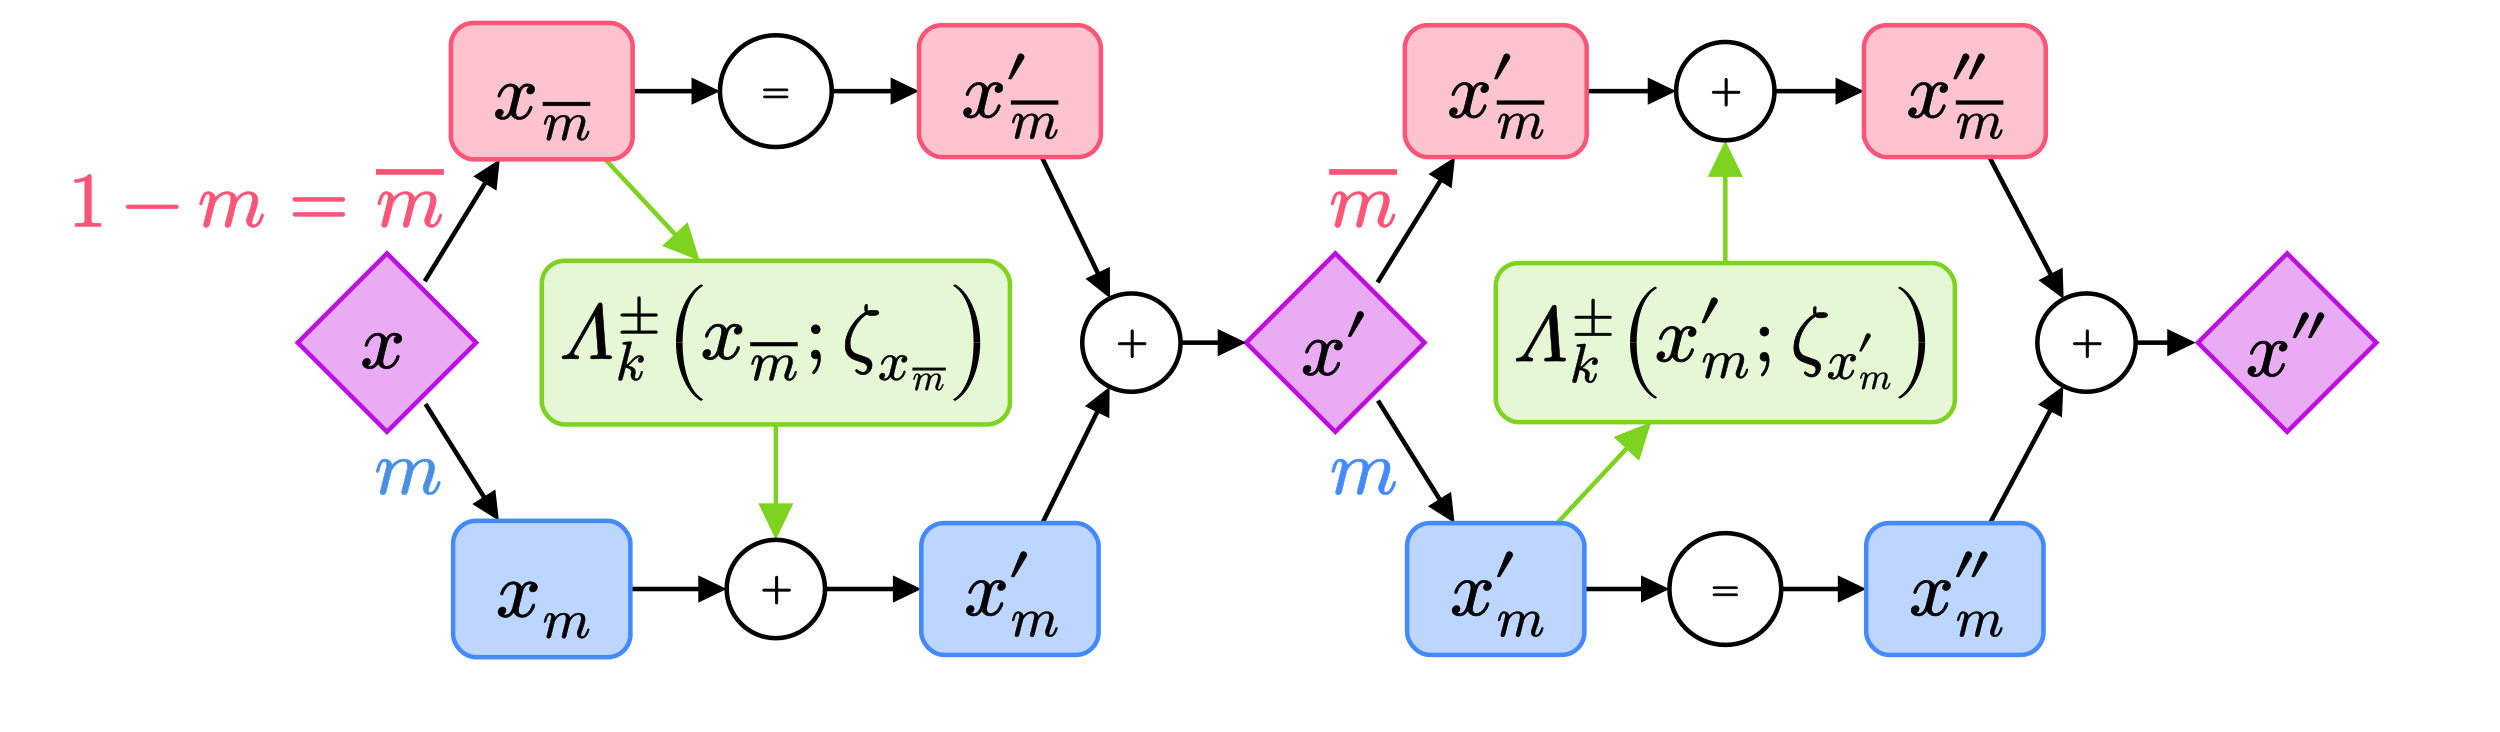 ﻿<svg xmlns="http://www.w3.org/2000/svg" xmlns:xlink="http://www.w3.org/1999/xlink" x="0" y="0" width="550" height="161" style="
        width:550px;
        height:161px;
        background: transparent;
        fill: none;
">
        
        
        <svg xmlns="http://www.w3.org/2000/svg" class="role-diagram-draw-area"><g class="shapes-region" style="stroke: black; fill: none;"><g class="composite-shape"><path class="real" d=" M85.13,55.75 L104.75,75.38 L85.13,95 L65.5,75.38 Z" style="stroke-width: 1; stroke: rgb(189, 16, 224); stroke-opacity: 1; fill: rgb(189, 16, 224); fill-opacity: 0.35;"/></g><g class="composite-shape"><path class="real" d=" M293.77,55.75 L313.39,75.38 L293.77,95 L274.14,75.38 Z" style="stroke-width: 1; stroke: rgb(189, 16, 224); stroke-opacity: 1; fill: rgb(189, 16, 224); fill-opacity: 0.35;"/></g><g class="arrow-line"><path class="connection real" stroke-dasharray="" d="  M259.5,75.38 L271.14,75.38" style="stroke: rgb(0, 0, 0); stroke-width: 1; fill: none; fill-opacity: 1;"/><g stroke="none" fill="#000" transform="matrix(-1,1.2246467991473532e-16,-1.2246467991473532e-16,-1,274.143,75.375)" style="stroke: none; fill: rgb(0, 0, 0); stroke-width: 1;"><path d=" M6.25,-3 L0,0 L6.25,3 Z"/></g></g><g class="composite-shape"><path class="real" d=" M503.17,55.75 L522.79,75.38 L503.17,95 L483.54,75.38 Z" style="stroke-width: 1; stroke: rgb(189, 16, 224); stroke-opacity: 1; fill: rgb(189, 16, 224); fill-opacity: 0.35;"/></g><g class="arrow-line"><path class="connection real" stroke-dasharray="" d="  M470.08,75.38 L480.04,75.38" style="stroke: rgb(0, 0, 0); stroke-width: 1; fill: none; fill-opacity: 1;"/><g stroke="none" fill="#000" transform="matrix(-1,1.2246467991473532e-16,-1.2246467991473532e-16,-1,483.043,75.375)" style="stroke: none; fill: rgb(0, 0, 0); stroke-width: 1;"><path d=" M6.25,-3 L0,0 L6.25,3 Z"/></g></g><g/></g><g><g class="connection-group"><g class="arrow-line"><path class="connection real" stroke-dasharray="" d="  M133.15,35.05 L151.89,55.18" style="stroke: rgb(126, 211, 33); stroke-opacity: 1; stroke-width: 1; fill: none; fill-opacity: 1;"/><g stroke="none" fill="rgb(126,211,33)" fill-opacity="1" transform="matrix(-0.681,-0.732,0.732,-0.681,153.931,57.375)" style="stroke: none; fill: rgb(126, 211, 33); stroke-width: 1;"><path d=" M8.04,-3.86 L0,0 L8.04,3.86 Z"/></g></g></g><g class="connection-group"><g class="arrow-line"><path class="connection real" stroke-dasharray="" d="  M138.69,129.58 L156.87,129.58" style="stroke: rgb(0, 0, 0); stroke-width: 1; fill: none; fill-opacity: 1;"/><g stroke="none" fill="#000" transform="matrix(-1,1.2246467991473532e-16,-1.2246467991473532e-16,-1,159.87,129.583)" style="stroke: none; fill: rgb(0, 0, 0); stroke-width: 1;"><path d=" M6.25,-3 L0,0 L6.25,3 Z"/></g></g></g><g class="connection-group"><g class="arrow-line"><path class="connection real" stroke-dasharray="" d="  M181.5,129.58 L199.69,129.58" style="stroke: rgb(0, 0, 0); stroke-width: 1; fill: none; fill-opacity: 1;"/><g stroke="none" fill="#000" transform="matrix(-1,1.2246467991473532e-16,-1.2246467991473532e-16,-1,202.687,129.583)" style="stroke: none; fill: rgb(0, 0, 0); stroke-width: 1;"><path d=" M6.25,-3 L0,0 L6.25,3 Z"/></g></g></g><g class="connection-group"><g class="arrow-line"><path class="connection real" stroke-dasharray="" d="  M349.07,20.05 L365.75,20.05" style="stroke: rgb(0, 0, 0); stroke-width: 1; fill: none; fill-opacity: 1;"/><g stroke="none" fill="#000" transform="matrix(-1,3.6739403974420594e-16,-3.6739403974420594e-16,-1,368.75,20.05)" style="stroke: none; fill: rgb(0, 0, 0); stroke-width: 1;"><path d=" M6.25,-3 L0,0 L6.25,3 Z"/></g></g></g><g class="connection-group"><g class="arrow-line"><path class="connection real" stroke-dasharray="" d="  M390.38,20.05 L407.07,20.05" style="stroke: rgb(0, 0, 0); stroke-width: 1; fill: none; fill-opacity: 1;"/><g stroke="none" fill="#000" transform="matrix(-1,3.6739403974420594e-16,-3.6739403974420594e-16,-1,410.067,20.05)" style="stroke: none; fill: rgb(0, 0, 0); stroke-width: 1;"><path d=" M6.25,-3 L0,0 L6.25,3 Z"/></g></g></g><g class="connection-group"><g class="arrow-line"><path class="connection real" stroke-dasharray="" d="  M170.69,93.38 L170.69,115.77" style="stroke: rgb(126, 211, 33); stroke-opacity: 1; stroke-width: 1; fill: none; fill-opacity: 1;"/><g stroke="none" fill="rgb(126,211,33)" fill-opacity="1" transform="matrix(-1.8369701987210297e-16,-1,1,-1.8369701987210297e-16,170.687,118.767)" style="stroke: none; fill: rgb(126, 211, 33); stroke-width: 1;"><path d=" M8.04,-3.86 L0,0 L8.04,3.86 Z"/></g></g></g><g class="connection-group"><g class="arrow-line"><path class="connection real" stroke-dasharray="" d="  M229.33,115.08 L242.8,87.77" style="stroke: rgb(0, 0, 0); stroke-width: 1; fill: none; fill-opacity: 1;"/><g stroke="none" fill="#000" transform="matrix(-0.442,0.897,-0.897,-0.442,244.122,85.079)" style="stroke: none; fill: rgb(0, 0, 0); stroke-width: 1;"><path d=" M6.25,-3 L0,0 L6.25,3 Z"/></g></g></g><g class="connection-group"><g class="arrow-line"><path class="connection real" stroke-dasharray="" d="  M229.19,34.55 L242.9,62.93" style="stroke: rgb(0, 0, 0); stroke-width: 1; fill: none; fill-opacity: 1;"/><g stroke="none" fill="#000" transform="matrix(-0.435,-0.9,0.9,-0.435,244.2,65.632)" style="stroke: none; fill: rgb(0, 0, 0); stroke-width: 1;"><path d=" M6.25,-3 L0,0 L6.25,3 Z"/></g></g></g><g class="connection-group"><g class="arrow-line"><path class="connection real" stroke-dasharray="" d="  M437.66,34.55 L452.62,63.13" style="stroke: rgb(0, 0, 0); stroke-width: 1; fill: none; fill-opacity: 1;"/><g stroke="none" fill="#000" transform="matrix(-0.464,-0.886,0.886,-0.464,454.013,65.79)" style="stroke: none; fill: rgb(0, 0, 0); stroke-width: 1;"><path d=" M6.25,-3 L0,0 L6.25,3 Z"/></g></g></g><g class="connection-group"><g class="arrow-line"><path class="connection real" stroke-dasharray="" d="  M437.81,115.08 L452.52,87.56" style="stroke: rgb(0, 0, 0); stroke-width: 1; fill: none; fill-opacity: 1;"/><g stroke="none" fill="#000" transform="matrix(-0.471,0.882,-0.882,-0.471,453.932,84.917)" style="stroke: none; fill: rgb(0, 0, 0); stroke-width: 1;"><path d=" M6.25,-3 L0,0 L6.25,3 Z"/></g></g></g><g class="connection-group"><g class="arrow-line"><path class="connection real" stroke-dasharray="" d="  M342.57,115.08 L361.22,95.07" style="stroke: rgb(126, 211, 33); stroke-opacity: 1; stroke-width: 1; fill: none; fill-opacity: 1;"/><g stroke="none" fill="rgb(126,211,33)" fill-opacity="1" transform="matrix(-0.682,0.732,-0.732,-0.682,363.264,92.875)" style="stroke: none; fill: rgb(126, 211, 33); stroke-width: 1;"><path d=" M8.04,-3.86 L0,0 L8.04,3.86 Z"/></g></g></g><g class="connection-group"><g class="arrow-line"><path class="connection real" stroke-dasharray="" d="  M379.57,57.88 L379.57,33.87" style="stroke: rgb(126, 211, 33); stroke-opacity: 1; stroke-width: 1; fill: none; fill-opacity: 1;"/><g stroke="none" fill="rgb(126,211,33)" fill-opacity="1" transform="matrix(3.061616997868383e-16,1,-1,3.061616997868383e-16,379.567,30.867)" style="stroke: none; fill: rgb(126, 211, 33); stroke-width: 1;"><path d=" M8.04,-3.86 L0,0 L8.04,3.86 Z"/></g></g></g><g class="connection-group"><g class="arrow-line"><path class="connection real" stroke-dasharray="" d="  M93.61,88.88 L108.17,112.04" style="stroke: rgb(0, 0, 0); stroke-width: 1; fill: none; fill-opacity: 1;"/><g stroke="none" fill="#000" transform="matrix(-0.532,-0.847,0.847,-0.532,109.761,114.583)" style="stroke: none; fill: rgb(0, 0, 0); stroke-width: 1;"><path d=" M6.25,-3 L0,0 L6.25,3 Z"/></g></g></g><g class="connection-group"><g class="arrow-line"><path class="connection real" stroke-dasharray="" d="  M93.44,61.88 L108.38,37.6" style="stroke: rgb(0, 0, 0); stroke-width: 1; fill: none; fill-opacity: 1;"/><g stroke="none" fill="#000" transform="matrix(-0.524,0.852,-0.852,-0.524,109.952,35.05)" style="stroke: none; fill: rgb(0, 0, 0); stroke-width: 1;"><path d=" M6.25,-3 L0,0 L6.25,3 Z"/></g></g></g><g class="connection-group"><g class="arrow-line"><path class="connection real" stroke-dasharray="" d="  M303.06,62.13 L318.53,37.1" style="stroke: rgb(0, 0, 0); stroke-width: 1; fill: none; fill-opacity: 1;"/><g stroke="none" fill="#000" transform="matrix(-0.526,0.851,-0.851,-0.526,320.104,34.55)" style="stroke: none; fill: rgb(0, 0, 0); stroke-width: 1;"><path d=" M6.25,-3 L0,0 L6.25,3 Z"/></g></g></g><g class="connection-group"><g class="arrow-line"><path class="connection real" stroke-dasharray="" d="  M303.15,88.13 L318.41,112.54" style="stroke: rgb(0, 0, 0); stroke-width: 1; fill: none; fill-opacity: 1;"/><g stroke="none" fill="#000" transform="matrix(-0.53,-0.848,0.848,-0.53,320.002,115.083)" style="stroke: none; fill: rgb(0, 0, 0); stroke-width: 1;"><path d=" M6.25,-3 L0,0 L6.25,3 Z"/></g></g></g><g class="connection-group"><g class="arrow-line"><path class="connection real" stroke-dasharray="" d="  M182.99,20.05 L199.19,20.05" style="stroke: rgb(0, 0, 0); stroke-width: 1; fill: none; fill-opacity: 1;"/><g stroke="none" fill="#000" transform="matrix(-1,3.6739403974420594e-16,-3.6739403974420594e-16,-1,202.187,20.05)" style="stroke: none; fill: rgb(0, 0, 0); stroke-width: 1;"><path d=" M6.25,-3 L0,0 L6.25,3 Z"/></g></g></g><g class="connection-group"><g class="arrow-line"><path class="connection real" stroke-dasharray="" d="  M139.19,20.05 L155.39,20.05" style="stroke: rgb(0, 0, 0); stroke-width: 1; fill: none; fill-opacity: 1;"/><g stroke="none" fill="#000" transform="matrix(-1,1.2246467991473532e-16,-1.2246467991473532e-16,-1,158.389,20.05)" style="stroke: none; fill: rgb(0, 0, 0); stroke-width: 1;"><path d=" M6.25,-3 L0,0 L6.25,3 Z"/></g></g></g><g class="connection-group"><g class="arrow-line"><path class="connection real" stroke-dasharray="" d="  M348.57,129.58 L364.27,129.58" style="stroke: rgb(0, 0, 0); stroke-width: 1; fill: none; fill-opacity: 1;"/><g stroke="none" fill="#000" transform="matrix(-1,1.2246467991473532e-16,-1.2246467991473532e-16,-1,367.268,129.583)" style="stroke: none; fill: rgb(0, 0, 0); stroke-width: 1;"><path d=" M6.25,-3 L0,0 L6.25,3 Z"/></g></g></g><g class="connection-group"><g class="arrow-line"><path class="connection real" stroke-dasharray="" d="  M391.87,129.58 L407.57,129.58" style="stroke: rgb(0, 0, 0); stroke-width: 1; fill: none; fill-opacity: 1;"/><g stroke="none" fill="#000" transform="matrix(-1,1.2246467991473532e-16,-1.2246467991473532e-16,-1,410.567,129.583)" style="stroke: none; fill: rgb(0, 0, 0); stroke-width: 1;"><path d=" M6.25,-3 L0,0 L6.25,3 Z"/></g></g></g></g><g><g><rect rx="5" ry="5" x="99.187" y="5.05" width="40" height="30" style="stroke: rgb(250, 84, 119); stroke-opacity: 1; stroke-width: 1; fill: rgb(250, 84, 119); fill-opacity: 0.35;"/></g><g><rect rx="5" ry="5" x="99.687" y="114.583" width="39" height="30" style="stroke: rgb(68, 138, 255); stroke-opacity: 1; stroke-width: 1; fill: rgb(68, 138, 255); fill-opacity: 0.35;"/></g><g><rect rx="5" ry="5" x="119.187" y="57.375" width="103" height="36" style="stroke: rgb(126, 211, 33); stroke-opacity: 1; stroke-width: 1; fill: rgb(184, 233, 134); fill-opacity: 0.34;"/></g><g><circle cx="170.687" cy="129.583" r="10.817" style="stroke: rgb(0, 0, 0); stroke-width: 1; fill: none; fill-opacity: 1;"/></g><g><rect rx="5" ry="5" x="202.187" y="5.55" width="40" height="29" style="stroke: rgb(250, 84, 119); stroke-opacity: 1; stroke-width: 1; fill: rgb(250, 84, 119); fill-opacity: 0.35;"/></g><g><rect rx="5" ry="5" x="202.687" y="115.083" width="39" height="29" style="stroke: rgb(68, 138, 255); stroke-opacity: 1; stroke-width: 1; fill: rgb(68, 138, 255); fill-opacity: 0.35;"/></g><g><rect rx="5" ry="5" x="309.067" y="5.55" width="40" height="29" style="stroke: rgb(250, 84, 119); stroke-opacity: 1; stroke-width: 1; fill: rgb(250, 84, 119); fill-opacity: 0.35;"/></g><g><rect rx="5" ry="5" x="309.567" y="115.083" width="39" height="29" style="stroke: rgb(68, 138, 255); stroke-opacity: 1; stroke-width: 1; fill: rgb(68, 138, 255); fill-opacity: 0.35;"/></g><g><rect rx="5" ry="5" x="410.067" y="5.55" width="40" height="29" style="stroke: rgb(250, 84, 119); stroke-opacity: 1; stroke-width: 1; fill: rgb(250, 84, 119); fill-opacity: 0.35;"/></g><g><rect rx="5" ry="5" x="410.567" y="115.083" width="39" height="29" style="stroke: rgb(68, 138, 255); stroke-opacity: 1; stroke-width: 1; fill: rgb(68, 138, 255); fill-opacity: 0.35;"/></g><g><circle cx="379.567" cy="20.05" r="10.817" style="stroke: rgb(0, 0, 0); stroke-width: 1; fill: none; fill-opacity: 1;"/></g><g><circle cx="248.905" cy="75.375" r="10.817" style="stroke: rgb(0, 0, 0); stroke-width: 1; fill: none; fill-opacity: 1;"/></g><g><circle cx="459.031" cy="75.375" r="10.817" style="stroke: rgb(0, 0, 0); stroke-width: 1; fill: none; fill-opacity: 1;"/></g><g><rect rx="5" ry="5" x="329.067" y="57.875" width="101" height="35" style="stroke: rgb(126, 211, 33); stroke-opacity: 1; stroke-width: 1; fill: rgb(184, 233, 134); fill-opacity: 0.34;"/></g><g><circle cx="170.687" cy="20.05" r="12.298" style="stroke: rgb(0, 0, 0); stroke-width: 1; fill: none; fill-opacity: 1;"/></g><g><circle cx="379.567" cy="129.583" r="12.298" style="stroke: rgb(0, 0, 0); stroke-width: 1; fill: none; fill-opacity: 1;"/></g></g><g/></svg>
        <svg xmlns="http://www.w3.org/2000/svg" xmlns:xlink="http://www.w3.org/1999/xlink" width="548" height="159" style="width:548px;height:159px;font-family:ThickerLm-Math, ThickerLm, Asana-Math, Asana;background:transparent;"><g><g><g><g transform="matrix(1,0,0,1,73.695,80.859)"><path transform="matrix(0.017,0,0,-0.017,0,0)" d="M864 376C864 432 800 446 766 446C712 446 678 403 662 376C635 435 582 446 553 446C445 446 388 315 388 288C388 273 404 274 404 274C414 274 419 278 421 288C455 392 519 416 551 416C568 416 600 408 600 353C600 323 584 256 547 116C531 55 497 16 456 16C451 16 436 15 418 23C440 32 458 51 458 78C458 108 432 118 416 118C383 118 356 89 356 55C356 5 411 -16 455 -16C512 -16 547 33 559 54C574 19 610 -16 668 -16C775 -16 832 116 832 143C832 157 818 158 816 158C805 158 801 150 799 143C767 38 700 16 670 16C634 16 620 44 620 77C620 98 625 120 636 164L670 301C676 328 699 416 765 416C769 416 785 415 803 408C779 399 762 376 762 353C762 335 775 314 805 314C829 314 864 333 864 376Z" stroke="rgb(0,0,0)" stroke-opacity="1" stroke-width="8" fill="rgb(0,0,0)" fill-opacity="1"></path></g></g><g><g><g></g></g><g><g></g></g></g></g></g><g><g><g><g transform="matrix(1,0,0,1,102.93,26.031)"><path transform="matrix(0.017,0,0,-0.017,0,0)" d="M864 376C864 432 800 446 766 446C712 446 678 403 662 376C635 435 582 446 553 446C445 446 388 315 388 288C388 273 404 274 404 274C414 274 419 278 421 288C455 392 519 416 551 416C568 416 600 408 600 353C600 323 584 256 547 116C531 55 497 16 456 16C451 16 436 15 418 23C440 32 458 51 458 78C458 108 432 118 416 118C383 118 356 89 356 55C356 5 411 -16 455 -16C512 -16 547 33 559 54C574 19 610 -16 668 -16C775 -16 832 116 832 143C832 157 818 158 816 158C805 158 801 150 799 143C767 38 700 16 670 16C634 16 620 44 620 77C620 98 625 120 636 164L670 301C676 328 699 416 765 416C769 416 785 415 803 408C779 399 762 376 762 353C762 335 775 314 805 314C829 314 864 333 864 376Z" stroke="rgb(0,0,0)" stroke-opacity="1" stroke-width="8" fill="rgb(0,0,0)" fill-opacity="1"></path></g></g><g><g><g></g></g><g><g><g><g><g><g><g transform="matrix(1,0,0,1,119.398,30.697)"><path transform="matrix(0.012,0,0,-0.012,0,0)" d="M852 143C852 157 838 158 836 158C823 158 822 150 817 136C799 83 772 16 719 16C705 16 700 22 700 44C700 68 708 91 717 113C736 165 778 276 778 335C778 402 736 446 659 446C587 446 536 407 499 357C497 373 490 399 467 419C441 441 408 446 382 446C300 446 251 394 229 366C219 418 178 446 134 446C85 446 65 405 56 387C37 351 24 293 24 288C24 273 41 274 41 274C53 274 56 278 62 300C79 372 100 416 131 416C144 416 158 410 158 374C158 354 155 343 142 291L84 60C80 45 74 22 74 16C74 -5 91 -16 108 -16C124 -16 139 -5 149 15C151 18 162 65 168 90L190 180C196 202 202 224 207 247L220 296C235 326 287 416 379 416C420 416 428 383 428 350C428 326 422 298 414 268L386 152C376 115 375 109 366 76C361 57 352 22 352 16C352 -5 369 -16 386 -16C421 -16 427 14 435 45L495 286C498 298 551 416 656 416C695 416 706 386 706 350C706 295 664 181 644 128C635 104 630 92 630 71C630 22 668 -16 717 -16C816 -16 852 134 852 143Z" stroke="rgb(0,0,0)" stroke-opacity="1" stroke-width="8" fill="rgb(0,0,0)" fill-opacity="1"></path></g></g></g></g><svg xmlns="http://www.w3.org/2000/svg" x="119.398" y="20.812" height="3.984" width="10.453"><defs><clipPath id="ccp0.06313375557552359"><rect x="-0.5" y="-0.5" width="10.953" height="4.484"></rect></clipPath></defs><g clip-path="url(#ccp0.06313375557552359)"><svg xmlns="http://www.w3.org/2000/svg" x="0" y="0" height="14" width="11.906"><defs><clipPath id="ccp0.3239362242880077"><rect x="-0.5" y="-0.5" width="12.406" height="14.5"></rect></clipPath></defs><g clip-path="url(#ccp0.3239362242880077)"><g><g transform="matrix(1,0,0,1,0,11.9)"><path transform="matrix(0.012,0,0,-0.012,0,0)" d="M-882 790C-882 788 -880 786 -877 786L1877 786C1879 786 1882 787 1882 790L1882 850C1882 852 1880 854 1877 854L-877 854C-879 854 -882 853 -882 850Z" stroke="rgb(0,0,0)" stroke-opacity="1" stroke-width="8" fill="rgb(0,0,0)" fill-opacity="1"></path></g></g></g></svg></g></svg></g><g><g transform="matrix(1,0,0,1,130.445,30.697)"><path transform="matrix(0.012,0,0,-0.012,0,0)" d="" stroke="rgb(0,0,0)" stroke-opacity="1" stroke-width="8" fill="rgb(0,0,0)" fill-opacity="1"></path></g></g></g></g></g></g></g><g><g><g><g transform="matrix(1,0,0,1,103.523,135.562)"><path transform="matrix(0.017,0,0,-0.017,0,0)" d="M864 376C864 432 800 446 766 446C712 446 678 403 662 376C635 435 582 446 553 446C445 446 388 315 388 288C388 273 404 274 404 274C414 274 419 278 421 288C455 392 519 416 551 416C568 416 600 408 600 353C600 323 584 256 547 116C531 55 497 16 456 16C451 16 436 15 418 23C440 32 458 51 458 78C458 108 432 118 416 118C383 118 356 89 356 55C356 5 411 -16 455 -16C512 -16 547 33 559 54C574 19 610 -16 668 -16C775 -16 832 116 832 143C832 157 818 158 816 158C805 158 801 150 799 143C767 38 700 16 670 16C634 16 620 44 620 77C620 98 625 120 636 164L670 301C676 328 699 416 765 416C769 416 785 415 803 408C779 399 762 376 762 353C762 335 775 314 805 314C829 314 864 333 864 376Z" stroke="rgb(0,0,0)" stroke-opacity="1" stroke-width="8" fill="rgb(0,0,0)" fill-opacity="1"></path></g></g><g><g><g></g></g><g><g><g><g transform="matrix(1,0,0,1,119.398,140.228)"><path transform="matrix(0.012,0,0,-0.012,0,0)" d="M852 143C852 157 838 158 836 158C823 158 822 150 817 136C799 83 772 16 719 16C705 16 700 22 700 44C700 68 708 91 717 113C736 165 778 276 778 335C778 402 736 446 659 446C587 446 536 407 499 357C497 373 490 399 467 419C441 441 408 446 382 446C300 446 251 394 229 366C219 418 178 446 134 446C85 446 65 405 56 387C37 351 24 293 24 288C24 273 41 274 41 274C53 274 56 278 62 300C79 372 100 416 131 416C144 416 158 410 158 374C158 354 155 343 142 291L84 60C80 45 74 22 74 16C74 -5 91 -16 108 -16C124 -16 139 -5 149 15C151 18 162 65 168 90L190 180C196 202 202 224 207 247L220 296C235 326 287 416 379 416C420 416 428 383 428 350C428 326 422 298 414 268L386 152C376 115 375 109 366 76C361 57 352 22 352 16C352 -5 369 -16 386 -16C421 -16 427 14 435 45L495 286C498 298 551 416 656 416C695 416 706 386 706 350C706 295 664 181 644 128C635 104 630 92 630 71C630 22 668 -16 717 -16C816 -16 852 134 852 143Z" stroke="rgb(0,0,0)" stroke-opacity="1" stroke-width="8" fill="rgb(0,0,0)" fill-opacity="1"></path></g></g></g></g></g></g></g><g><g><g><g transform="matrix(1,0,0,1,123.148,78.875)"><path transform="matrix(0.017,0,0,-0.017,0,0)" d="M525 720C508 720 502 712 494 699L160 116C136 75 114 40 55 35C44 34 30 32 30 12C30 1 39 -4 47 -4C72 -4 99 -2 125 -2C158 -2 192 -4 224 -4C229 -4 246 -3 246 20C246 34 231 35 228 35C207 36 182 43 182 67C182 79 186 85 196 102L460 564L496 79C498 60 500 41 445 36L426 36C414 36 398 35 398 12C398 -4 415 -4 418 -4C458 -4 500 -2 541 -2C565 -2 623 -4 647 -4C653 -4 670 -4 670 19C670 36 656 36 641 36C593 36 595 39 593 68L548 690L548 699C548 718 535 720 525 720Z" stroke="rgb(0,0,0)" stroke-opacity="1" stroke-width="8" fill="rgb(0,0,0)" fill-opacity="1"></path></g></g><g><g><g><g><g transform="matrix(1,0,0,1,135.93,72.306)"><path transform="matrix(0.012,0,0,-0.012,0,0)" d="M726 -64C726 -51 715 -40 702 -40L414 -40L414 226L702 226C715 226 726 237 726 250C726 263 715 274 702 274L414 274L414 563C414 576 402 588 389 588C376 588 364 576 364 563L364 274L76 274C63 274 52 263 52 250C52 237 63 226 76 226L364 226L364 -40L76 -40C63 -40 52 -51 52 -64C52 -77 63 -88 76 -88L702 -88C715 -88 726 -77 726 -64Z" stroke="rgb(0,0,0)" stroke-opacity="1" stroke-width="8" fill="rgb(0,0,0)" fill-opacity="1"></path></g></g></g></g><g><g><g><g transform="matrix(1,0,0,1,135.461,83.541)"><path transform="matrix(0.012,0,0,-0.012,0,0)" d="M278 88C278 27 320 -16 375 -16C407 -16 435 2 458 40C484 86 494 142 494 143C494 157 480 158 478 158C465 158 463 149 460 136C440 62 417 16 377 16C361 16 350 23 350 58C350 84 362 121 362 145C362 211 301 241 222 253C249 271 277 300 298 321C346 374 392 416 438 416C448 416 457 413 461 410C419 401 410 366 410 353C410 335 423 314 453 314C481 314 512 338 512 379C512 411 488 446 440 446C411 446 364 438 291 357C260 322 224 286 190 269L291 682C291 683 292 698 274 698C250 698 178 690 152 688C144 687 128 685 128 664C128 647 143 648 157 648C205 648 202 635 202 635L200 616L55 40C51 26 50 23 50 17C50 -10 74 -16 84 -16C99 -16 115 -6 122 8C128 19 168 186 177 224C213 220 286 203 286 144C286 128 278 105 278 88Z" stroke="rgb(0,0,0)" stroke-opacity="1" stroke-width="8" fill="rgb(0,0,0)" fill-opacity="1"></path></g></g></g></g></g><g><svg x="147.398" overflow="visible" y="60.875" height="29" width="8.5"><path d=" M 7.13 1.91 c 0.00 -0.12 -0.13 -0.21 -0.27 -0.21 c -0.06 0.00 -0.11 0.02 -0.15 0.04 c -3.42 2.05 -5.39 7.66 -5.39 12.66 v 0.10 h 1.45 v -0.10 c 0.00 -4.78 1.15 -10.35 4.40 -12.32 c 0.08 -0.03 0.11 -0.09 0.11 -0.16 z   M 1.28 14.50 v 0.00 h 1.45 v 0.00 z" style="fill:rgb(0,0,0);fill-opacity:1;stroke-width:1px;stroke:none;stroke-opacity:1;"></path><path d=" M 7.13 27.09 c 0.00 0.12 -0.13 0.21 -0.27 0.21 c -0.06 0.00 -0.11 -0.02 -0.15 -0.04 c -3.42 -2.05 -5.39 -7.66 -5.39 -12.66 v -0.10 h 1.45 v 0.10 c 0.00 4.78 1.15 10.35 4.40 12.32 c 0.08 0.03 0.11 0.09 0.11 0.16 z" style="fill:rgb(0,0,0);fill-opacity:1;stroke-width:1px;stroke:none;stroke-opacity:1;"></path></svg></g><g><g transform="matrix(1,0,0,1,154.211,78.875)"><path transform="matrix(0.017,0,0,-0.017,0,0)" d="M532 376C532 432 468 446 434 446C380 446 346 403 330 376C303 435 250 446 221 446C113 446 56 315 56 288C56 273 72 274 72 274C82 274 87 278 89 288C123 392 187 416 219 416C236 416 268 408 268 353C268 323 252 256 215 116C199 55 165 16 124 16C119 16 104 15 86 23C108 32 126 51 126 78C126 108 100 118 84 118C51 118 24 89 24 55C24 5 79 -16 123 -16C180 -16 215 33 227 54C242 19 278 -16 336 -16C443 -16 500 116 500 143C500 157 486 158 484 158C473 158 469 150 467 143C435 38 368 16 338 16C302 16 288 44 288 77C288 98 293 120 304 164L338 301C344 328 367 416 433 416C437 416 453 415 471 408C447 399 430 376 430 353C430 335 443 314 473 314C497 314 532 333 532 376Z" stroke="rgb(0,0,0)" stroke-opacity="1" stroke-width="8" fill="rgb(0,0,0)" fill-opacity="1"></path></g></g><g><g><g></g></g><g><g><g><g><g><g><g transform="matrix(1,0,0,1,165.039,83.541)"><path transform="matrix(0.012,0,0,-0.012,0,0)" d="M852 143C852 157 838 158 836 158C823 158 822 150 817 136C799 83 772 16 719 16C705 16 700 22 700 44C700 68 708 91 717 113C736 165 778 276 778 335C778 402 736 446 659 446C587 446 536 407 499 357C497 373 490 399 467 419C441 441 408 446 382 446C300 446 251 394 229 366C219 418 178 446 134 446C85 446 65 405 56 387C37 351 24 293 24 288C24 273 41 274 41 274C53 274 56 278 62 300C79 372 100 416 131 416C144 416 158 410 158 374C158 354 155 343 142 291L84 60C80 45 74 22 74 16C74 -5 91 -16 108 -16C124 -16 139 -5 149 15C151 18 162 65 168 90L190 180C196 202 202 224 207 247L220 296C235 326 287 416 379 416C420 416 428 383 428 350C428 326 422 298 414 268L386 152C376 115 375 109 366 76C361 57 352 22 352 16C352 -5 369 -16 386 -16C421 -16 427 14 435 45L495 286C498 298 551 416 656 416C695 416 706 386 706 350C706 295 664 181 644 128C635 104 630 92 630 71C630 22 668 -16 717 -16C816 -16 852 134 852 143Z" stroke="rgb(0,0,0)" stroke-opacity="1" stroke-width="8" fill="rgb(0,0,0)" fill-opacity="1"></path></g></g></g></g><svg xmlns="http://www.w3.org/2000/svg" x="165.039" y="73.656" height="3.984" width="10.453"><defs><clipPath id="ccp0.7361701598442179"><rect x="-0.5" y="-0.5" width="10.953" height="4.484"></rect></clipPath></defs><g clip-path="url(#ccp0.7361701598442179)"><svg xmlns="http://www.w3.org/2000/svg" x="0" y="0" height="14" width="11.906"><defs><clipPath id="ccp0.1472530403764254"><rect x="-0.5" y="-0.5" width="12.406" height="14.5"></rect></clipPath></defs><g clip-path="url(#ccp0.1472530403764254)"><g><g transform="matrix(1,0,0,1,0,11.9)"><path transform="matrix(0.012,0,0,-0.012,0,0)" d="M-882 790C-882 788 -880 786 -877 786L1877 786C1879 786 1882 787 1882 790L1882 850C1882 852 1880 854 1877 854L-877 854C-879 854 -882 853 -882 850Z" stroke="rgb(0,0,0)" stroke-opacity="1" stroke-width="8" fill="rgb(0,0,0)" fill-opacity="1"></path></g></g></g></svg></g></svg></g></g></g></g><g><g transform="matrix(1,0,0,1,177.102,78.875)"><path transform="matrix(0.017,0,0,-0.017,0,0)" d="M168 3C168 -29 164 -99 106 -166C99 -174 98 -178 98 -182C98 -191 105 -198 112 -198C129 -198 200 -113 200 3C200 30 198 110 139 110C101 110 82 81 82 53C82 25 100 -4 139 -4C151 -4 155 -3 168 3ZM196 378C196 410 171 436 139 436C107 436 82 410 82 378C82 346 107 320 139 320C171 320 196 346 196 378Z" stroke="rgb(0,0,0)" stroke-opacity="1" stroke-width="8" fill="rgb(0,0,0)" fill-opacity="1"></path></g></g><g><g transform="matrix(1,0,0,1,185.227,78.875)"><path transform="matrix(0.017,0,0,-0.017,0,0)" d="M431 591C424 590 409 588 386 588C372 588 365 587 359 589C370 592 383 592 393 592C414 592 422 593 431 591ZM332 684C332 694 326 702 316 702C291 702 294 648 294 648C294 632 296 616 303 600C198 544 42 361 42 167C42 23 136 -8 208 -32C238 -43 240 -43 269 -53C290 -60 328 -73 328 -117C328 -143 309 -178 276 -178C251 -178 225 -167 205 -150C198 -144 196 -142 190 -142C183 -142 176 -148 176 -157C176 -172 222 -210 276 -210C341 -210 390 -143 390 -84C390 -44 369 -22 361 -14C343 6 323 12 264 32C184 59 169 64 146 84C106 120 106 176 106 195C106 346 224 518 323 573C341 557 366 556 385 556C407 556 478 555 478 592C478 623 432 624 394 624C383 624 360 624 333 615C330 623 328 629 328 647C328 661 332 683 332 684Z" stroke="rgb(0,0,0)" stroke-opacity="1" stroke-width="8" fill="rgb(0,0,0)" fill-opacity="1"></path></g></g><g><g><g><g><g transform="matrix(1,0,0,1,193.18,83.494)"><path transform="matrix(0.012,0,0,-0.012,0,0)" d="M532 376C532 432 468 446 434 446C380 446 346 403 330 376C303 435 250 446 221 446C113 446 56 315 56 288C56 273 72 274 72 274C82 274 87 278 89 288C123 392 187 416 219 416C236 416 268 408 268 353C268 323 252 256 215 116C199 55 165 16 124 16C119 16 104 15 86 23C108 32 126 51 126 78C126 108 100 118 84 118C51 118 24 89 24 55C24 5 79 -16 123 -16C180 -16 215 33 227 54C242 19 278 -16 336 -16C443 -16 500 116 500 143C500 157 486 158 484 158C473 158 469 150 467 143C435 38 368 16 338 16C302 16 288 44 288 77C288 98 293 120 304 164L338 301C344 328 367 416 433 416C437 416 453 415 471 408C447 399 430 376 430 353C430 335 443 314 473 314C497 314 532 333 532 376Z" stroke="rgb(0,0,0)" stroke-opacity="1" stroke-width="8" fill="rgb(0,0,0)" fill-opacity="1"></path></g></g><g><g><g></g></g><g><g><g><g><g><g><g transform="matrix(1,0,0,1,200.742,85.752)"><path transform="matrix(0.008,0,0,-0.008,0,0)" d="M852 143C852 157 838 158 836 158C823 158 822 150 817 136C799 83 772 16 719 16C705 16 700 22 700 44C700 68 708 91 717 113C736 165 778 276 778 335C778 402 736 446 659 446C587 446 536 407 499 357C497 373 490 399 467 419C441 441 408 446 382 446C300 446 251 394 229 366C219 418 178 446 134 446C85 446 65 405 56 387C37 351 24 293 24 288C24 273 41 274 41 274C53 274 56 278 62 300C79 372 100 416 131 416C144 416 158 410 158 374C158 354 155 343 142 291L84 60C80 45 74 22 74 16C74 -5 91 -16 108 -16C124 -16 139 -5 149 15C151 18 162 65 168 90L190 180C196 202 202 224 207 247L220 296C235 326 287 416 379 416C420 416 428 383 428 350C428 326 422 298 414 268L386 152C376 115 375 109 366 76C361 57 352 22 352 16C352 -5 369 -16 386 -16C421 -16 427 14 435 45L495 286C498 298 551 416 656 416C695 416 706 386 706 350C706 295 664 181 644 128C635 104 630 92 630 71C630 22 668 -16 717 -16C816 -16 852 134 852 143Z" stroke="rgb(0,0,0)" stroke-opacity="1" stroke-width="8" fill="rgb(0,0,0)" fill-opacity="1"></path></g></g></g></g><svg xmlns="http://www.w3.org/2000/svg" x="200.742" y="79.422" height="3" width="7.328"><defs><clipPath id="ccp0.7367701725428744"><rect x="-0.5" y="-0.5" width="7.828" height="3.5"></rect></clipPath></defs><g clip-path="url(#ccp0.7367701725428744)"><svg xmlns="http://www.w3.org/2000/svg" x="0" y="0" height="9" width="8.344"><defs><clipPath id="ccp0.18522301271353103"><rect x="-0.5" y="-0.5" width="8.844" height="9.5"></rect></clipPath></defs><g clip-path="url(#ccp0.18522301271353103)"><g><g transform="matrix(1,0,0,1,0,8.33)"><path transform="matrix(0.008,0,0,-0.008,0,0)" d="M-882 790C-882 788 -880 786 -877 786L1877 786C1879 786 1882 787 1882 790L1882 850C1882 852 1880 854 1877 854L-877 854C-879 854 -882 853 -882 850Z" stroke="rgb(0,0,0)" stroke-opacity="1" stroke-width="8" fill="rgb(0,0,0)" fill-opacity="1"></path></g></g></g></svg></g></svg></g></g></g></g></g></g></g><g><svg x="208.508" overflow="visible" y="60.875" height="29" width="8.5"><path d=" M 1.32 1.91 c 0.00 -0.12 0.13 -0.21 0.27 -0.21 c 0.06 0.00 0.11 0.02 0.15 0.04 c 3.42 2.05 5.39 7.66 5.39 12.66 v 0.10 h -1.45 v -0.10 c 0.00 -4.78 -1.15 -10.35 -4.40 -12.32 c -0.08 -0.03 -0.11 -0.09 -0.11 -0.16 z  M 7.17 14.50 v 0.00 h -1.45 v 0.00 z" style="fill:rgb(0,0,0);fill-opacity:1;stroke-width:1px;stroke:none;stroke-opacity:1;"></path><path d=" M 1.32 27.09 c 0.00 0.12 0.13 0.21 0.27 0.21 c 0.06 0.00 0.11 -0.02 0.15 -0.04 c 3.42 -2.05 5.39 -7.66 5.39 -12.66 v -0.10 h -1.45 v 0.10 c 0.00 4.78 -1.15 10.35 -4.40 12.32 c -0.08 0.03 -0.11 0.09 -0.11 0.16 z" style="fill:rgb(0,0,0);fill-opacity:1;stroke-width:1px;stroke:none;stroke-opacity:1;"></path></svg></g></g></g><g><g><g><g transform="matrix(1,0,0,1,164.531,132.078)"><path transform="matrix(0.009,0,0,-0.009,0,0)" d="" stroke="rgb(0,0,0)" stroke-opacity="1" stroke-width="24" fill="rgb(0,0,0)" fill-opacity="1"></path></g></g><g><g transform="matrix(1,0,0,1,167.359,132.078)"><path transform="matrix(0.009,0,0,-0.009,0,0)" d="M726 250C726 263 715 274 702 274L414 274L414 563C414 576 402 588 389 588C376 588 364 576 364 563L364 274L76 274C63 274 52 263 52 250C52 237 63 226 76 226L364 226L364 -63C364 -76 376 -88 389 -88C402 -88 414 -76 414 -63L414 226L702 226C715 226 726 237 726 250Z" stroke="rgb(0,0,0)" stroke-opacity="1" stroke-width="24" fill="rgb(0,0,0)" fill-opacity="1"></path></g></g><g><g transform="matrix(1,0,0,1,173.984,132.078)"><path transform="matrix(0.009,0,0,-0.009,0,0)" d="" stroke="rgb(0,0,0)" stroke-opacity="1" stroke-width="24" fill="rgb(0,0,0)" fill-opacity="1"></path></g></g></g></g><g><g><g><g transform="matrix(1,0,0,1,205.93,25.711)"><path transform="matrix(0.017,0,0,-0.017,0,0)" d="M864 376C864 432 800 446 766 446C712 446 678 403 662 376C635 435 582 446 553 446C445 446 388 315 388 288C388 273 404 274 404 274C414 274 419 278 421 288C455 392 519 416 551 416C568 416 600 408 600 353C600 323 584 256 547 116C531 55 497 16 456 16C451 16 436 15 418 23C440 32 458 51 458 78C458 108 432 118 416 118C383 118 356 89 356 55C356 5 411 -16 455 -16C512 -16 547 33 559 54C574 19 610 -16 668 -16C775 -16 832 116 832 143C832 157 818 158 816 158C805 158 801 150 799 143C767 38 700 16 670 16C634 16 620 44 620 77C620 98 625 120 636 164L670 301C676 328 699 416 765 416C769 416 785 415 803 408C779 399 762 376 762 353C762 335 775 314 805 314C829 314 864 333 864 376Z" stroke="rgb(0,0,0)" stroke-opacity="1" stroke-width="8" fill="rgb(0,0,0)" fill-opacity="1"></path></g></g><g><g><g><g><g transform="matrix(1,0,0,1,220.961,24.617)"><path transform="matrix(0.017,0,0,-0.017,0,0)" d="M256 710C256 733 236 752 213 752C196 752 181 742 176 729L56 432C55 429 57 426 60 426L87 426C89 426 90 427 91 428L249 688C253 694 256 702 256 710Z" stroke="rgb(0,0,0)" stroke-opacity="1" stroke-width="8" fill="rgb(0,0,0)" fill-opacity="1"></path></g></g></g></g><g><g><g><g><g><g><g transform="matrix(1,0,0,1,222.398,30.377)"><path transform="matrix(0.012,0,0,-0.012,0,0)" d="M852 143C852 157 838 158 836 158C823 158 822 150 817 136C799 83 772 16 719 16C705 16 700 22 700 44C700 68 708 91 717 113C736 165 778 276 778 335C778 402 736 446 659 446C587 446 536 407 499 357C497 373 490 399 467 419C441 441 408 446 382 446C300 446 251 394 229 366C219 418 178 446 134 446C85 446 65 405 56 387C37 351 24 293 24 288C24 273 41 274 41 274C53 274 56 278 62 300C79 372 100 416 131 416C144 416 158 410 158 374C158 354 155 343 142 291L84 60C80 45 74 22 74 16C74 -5 91 -16 108 -16C124 -16 139 -5 149 15C151 18 162 65 168 90L190 180C196 202 202 224 207 247L220 296C235 326 287 416 379 416C420 416 428 383 428 350C428 326 422 298 414 268L386 152C376 115 375 109 366 76C361 57 352 22 352 16C352 -5 369 -16 386 -16C421 -16 427 14 435 45L495 286C498 298 551 416 656 416C695 416 706 386 706 350C706 295 664 181 644 128C635 104 630 92 630 71C630 22 668 -16 717 -16C816 -16 852 134 852 143Z" stroke="rgb(0,0,0)" stroke-opacity="1" stroke-width="8" fill="rgb(0,0,0)" fill-opacity="1"></path></g></g></g></g><svg xmlns="http://www.w3.org/2000/svg" x="222.398" y="20.492" height="3.984" width="10.453"><defs><clipPath id="ccp0.21986895745192947"><rect x="-0.5" y="-0.5" width="10.953" height="4.484"></rect></clipPath></defs><g clip-path="url(#ccp0.21986895745192947)"><svg xmlns="http://www.w3.org/2000/svg" x="0" y="0" height="14" width="11.906"><defs><clipPath id="ccp0.7022364327562689"><rect x="-0.5" y="-0.5" width="12.406" height="14.5"></rect></clipPath></defs><g clip-path="url(#ccp0.7022364327562689)"><g><g transform="matrix(1,0,0,1,0,11.9)"><path transform="matrix(0.012,0,0,-0.012,0,0)" d="M-882 790C-882 788 -880 786 -877 786L1877 786C1879 786 1882 787 1882 790L1882 850C1882 852 1880 854 1877 854L-877 854C-879 854 -882 853 -882 850Z" stroke="rgb(0,0,0)" stroke-opacity="1" stroke-width="8" fill="rgb(0,0,0)" fill-opacity="1"></path></g></g></g></svg></g></svg></g><g><g transform="matrix(1,0,0,1,233.445,30.377)"><path transform="matrix(0.012,0,0,-0.012,0,0)" d="" stroke="rgb(0,0,0)" stroke-opacity="1" stroke-width="8" fill="rgb(0,0,0)" fill-opacity="1"></path></g></g></g></g></g></g></g><g><g><g><g transform="matrix(1,0,0,1,206.523,135.242)"><path transform="matrix(0.017,0,0,-0.017,0,0)" d="M864 376C864 432 800 446 766 446C712 446 678 403 662 376C635 435 582 446 553 446C445 446 388 315 388 288C388 273 404 274 404 274C414 274 419 278 421 288C455 392 519 416 551 416C568 416 600 408 600 353C600 323 584 256 547 116C531 55 497 16 456 16C451 16 436 15 418 23C440 32 458 51 458 78C458 108 432 118 416 118C383 118 356 89 356 55C356 5 411 -16 455 -16C512 -16 547 33 559 54C574 19 610 -16 668 -16C775 -16 832 116 832 143C832 157 818 158 816 158C805 158 801 150 799 143C767 38 700 16 670 16C634 16 620 44 620 77C620 98 625 120 636 164L670 301C676 328 699 416 765 416C769 416 785 415 803 408C779 399 762 376 762 353C762 335 775 314 805 314C829 314 864 333 864 376Z" stroke="rgb(0,0,0)" stroke-opacity="1" stroke-width="8" fill="rgb(0,0,0)" fill-opacity="1"></path></g></g><g><g><g><g><g transform="matrix(1,0,0,1,221.555,134.148)"><path transform="matrix(0.017,0,0,-0.017,0,0)" d="M256 710C256 733 236 752 213 752C196 752 181 742 176 729L56 432C55 429 57 426 60 426L87 426C89 426 90 427 91 428L249 688C253 694 256 702 256 710Z" stroke="rgb(0,0,0)" stroke-opacity="1" stroke-width="8" fill="rgb(0,0,0)" fill-opacity="1"></path></g></g></g></g><g><g><g><g transform="matrix(1,0,0,1,222.398,139.908)"><path transform="matrix(0.012,0,0,-0.012,0,0)" d="M852 143C852 157 838 158 836 158C823 158 822 150 817 136C799 83 772 16 719 16C705 16 700 22 700 44C700 68 708 91 717 113C736 165 778 276 778 335C778 402 736 446 659 446C587 446 536 407 499 357C497 373 490 399 467 419C441 441 408 446 382 446C300 446 251 394 229 366C219 418 178 446 134 446C85 446 65 405 56 387C37 351 24 293 24 288C24 273 41 274 41 274C53 274 56 278 62 300C79 372 100 416 131 416C144 416 158 410 158 374C158 354 155 343 142 291L84 60C80 45 74 22 74 16C74 -5 91 -16 108 -16C124 -16 139 -5 149 15C151 18 162 65 168 90L190 180C196 202 202 224 207 247L220 296C235 326 287 416 379 416C420 416 428 383 428 350C428 326 422 298 414 268L386 152C376 115 375 109 366 76C361 57 352 22 352 16C352 -5 369 -16 386 -16C421 -16 427 14 435 45L495 286C498 298 551 416 656 416C695 416 706 386 706 350C706 295 664 181 644 128C635 104 630 92 630 71C630 22 668 -16 717 -16C816 -16 852 134 852 143Z" stroke="rgb(0,0,0)" stroke-opacity="1" stroke-width="8" fill="rgb(0,0,0)" fill-opacity="1"></path></g></g></g></g></g></g></g><g><g><g><g transform="matrix(1,0,0,1,82.375,108.578)"><path transform="matrix(0.017,0,0,-0.017,0,0)" d="M852 143C852 157 838 158 836 158C823 158 822 150 817 136C799 83 772 16 719 16C705 16 700 22 700 44C700 68 708 91 717 113C736 165 778 276 778 335C778 402 736 446 659 446C587 446 536 407 499 357C497 373 490 399 467 419C441 441 408 446 382 446C300 446 251 394 229 366C219 418 178 446 134 446C85 446 65 405 56 387C37 351 24 293 24 288C24 273 41 274 41 274C53 274 56 278 62 300C79 372 100 416 131 416C144 416 158 410 158 374C158 354 155 343 142 291L84 60C80 45 74 22 74 16C74 -5 91 -16 108 -16C124 -16 139 -5 149 15C151 18 162 65 168 90L190 180C196 202 202 224 207 247L220 296C235 326 287 416 379 416C420 416 428 383 428 350C428 326 422 298 414 268L386 152C376 115 375 109 366 76C361 57 352 22 352 16C352 -5 369 -16 386 -16C421 -16 427 14 435 45L495 286C498 298 551 416 656 416C695 416 706 386 706 350C706 295 664 181 644 128C635 104 630 92 630 71C630 22 668 -16 717 -16C816 -16 852 134 852 143Z" stroke="rgb(74,144,226)" stroke-opacity="1" stroke-width="8" fill="rgb(74,144,226)" fill-opacity="1"></path></g></g></g></g><g><g><g><g transform="matrix(1,0,0,1,15,49.75)"><path transform="matrix(0.017,0,0,-0.017,0,0)" d="M419 -4C421 -4 424 -3 424 0L424 31C424 33 422 36 419 36L387 36C297 36 298 45 298 79L298 640C298 665 296 670 271 670C270 670 269 670 268 669C208 607 121 606 89 606C87 606 84 605 84 602L84 571C84 569 86 566 89 566C109 566 163 566 216 590L216 79C216 46 217 36 127 36L95 36C93 36 90 34 90 31L90 0C90 -2 92 -4 95 -4C130 -1 217 -2 257 -2C297 -2 384 -1 419 -4Z" stroke="rgb(250,84,119)" stroke-opacity="1" stroke-width="8" fill="rgb(250,84,119)" fill-opacity="1"></path></g></g><g><g transform="matrix(1,0,0,1,26.891,49.75)"><path transform="matrix(0.017,0,0,-0.017,0,0)" d="M726 250C726 263 715 274 702 274L76 274C63 274 52 263 52 250C52 237 63 226 76 226L702 226C715 226 726 237 726 250Z" stroke="rgb(250,84,119)" stroke-opacity="1" stroke-width="8" fill="rgb(250,84,119)" fill-opacity="1"></path></g></g><g><g transform="matrix(1,0,0,1,43.516,49.75)"><path transform="matrix(0.017,0,0,-0.017,0,0)" d="M852 143C852 157 838 158 836 158C823 158 822 150 817 136C799 83 772 16 719 16C705 16 700 22 700 44C700 68 708 91 717 113C736 165 778 276 778 335C778 402 736 446 659 446C587 446 536 407 499 357C497 373 490 399 467 419C441 441 408 446 382 446C300 446 251 394 229 366C219 418 178 446 134 446C85 446 65 405 56 387C37 351 24 293 24 288C24 273 41 274 41 274C53 274 56 278 62 300C79 372 100 416 131 416C144 416 158 410 158 374C158 354 155 343 142 291L84 60C80 45 74 22 74 16C74 -5 91 -16 108 -16C124 -16 139 -5 149 15C151 18 162 65 168 90L190 180C196 202 202 224 207 247L220 296C235 326 287 416 379 416C420 416 428 383 428 350C428 326 422 298 414 268L386 152C376 115 375 109 366 76C361 57 352 22 352 16C352 -5 369 -16 386 -16C421 -16 427 14 435 45L495 286C498 298 551 416 656 416C695 416 706 386 706 350C706 295 664 181 644 128C635 104 630 92 630 71C630 22 668 -16 717 -16C816 -16 852 134 852 143Z" stroke="rgb(250,84,119)" stroke-opacity="1" stroke-width="8" fill="rgb(250,84,119)" fill-opacity="1"></path></g></g><g><g transform="matrix(1,0,0,1,63.547,49.75)"><path transform="matrix(0.017,0,0,-0.017,0,0)" d="M726 153C726 166 715 178 702 178L76 178C63 178 52 166 52 153C52 140 63 128 76 128L702 128C715 128 726 140 726 153ZM726 347C726 360 715 372 702 372L76 372C63 372 52 360 52 347C52 334 63 322 76 322L702 322C715 322 726 334 726 347Z" stroke="rgb(250,84,119)" stroke-opacity="1" stroke-width="8" fill="rgb(250,84,119)" fill-opacity="1"></path></g></g><g><g><g><g><g transform="matrix(1,0,0,1,82.719,49.75)"><path transform="matrix(0.017,0,0,-0.017,0,0)" d="M852 143C852 157 838 158 836 158C823 158 822 150 817 136C799 83 772 16 719 16C705 16 700 22 700 44C700 68 708 91 717 113C736 165 778 276 778 335C778 402 736 446 659 446C587 446 536 407 499 357C497 373 490 399 467 419C441 441 408 446 382 446C300 446 251 394 229 366C219 418 178 446 134 446C85 446 65 405 56 387C37 351 24 293 24 288C24 273 41 274 41 274C53 274 56 278 62 300C79 372 100 416 131 416C144 416 158 410 158 374C158 354 155 343 142 291L84 60C80 45 74 22 74 16C74 -5 91 -16 108 -16C124 -16 139 -5 149 15C151 18 162 65 168 90L190 180C196 202 202 224 207 247L220 296C235 326 287 416 379 416C420 416 428 383 428 350C428 326 422 298 414 268L386 152C376 115 375 109 366 76C361 57 352 22 352 16C352 -5 369 -16 386 -16C421 -16 427 14 435 45L495 286C498 298 551 416 656 416C695 416 706 386 706 350C706 295 664 181 644 128C635 104 630 92 630 71C630 22 668 -16 717 -16C816 -16 852 134 852 143Z" stroke="rgb(250,84,119)" stroke-opacity="1" stroke-width="8" fill="rgb(250,84,119)" fill-opacity="1"></path></g></g></g></g><svg xmlns="http://www.w3.org/2000/svg" x="82.719" y="34.75" height="6" width="14.938"><defs><clipPath id="ccp0.5115722000019289"><rect x="-0.5" y="-0.5" width="15.438" height="6.5"></rect></clipPath></defs><g clip-path="url(#ccp0.5115722000019289)"><svg xmlns="http://www.w3.org/2000/svg" x="0" y="0" height="20" width="17"><defs><clipPath id="ccp0.9631418041307909"><rect x="-0.5" y="-0.5" width="17.5" height="20.5"></rect></clipPath></defs><g clip-path="url(#ccp0.9631418041307909)"><g><g transform="matrix(1,0,0,1,0,17)"><path transform="matrix(0.017,0,0,-0.017,0,0)" d="M-882 790C-882 788 -880 786 -877 786L1877 786C1879 786 1882 787 1882 790L1882 850C1882 852 1880 854 1877 854L-877 854C-879 854 -882 853 -882 850Z" stroke="rgb(250,84,119)" stroke-opacity="1" stroke-width="8" fill="rgb(250,84,119)" fill-opacity="1"></path></g></g></g></svg></g></svg></g></g></g><g><g><g><g transform="matrix(1,0,0,1,292.578,108.578)"><path transform="matrix(0.017,0,0,-0.017,0,0)" d="M852 143C852 157 838 158 836 158C823 158 822 150 817 136C799 83 772 16 719 16C705 16 700 22 700 44C700 68 708 91 717 113C736 165 778 276 778 335C778 402 736 446 659 446C587 446 536 407 499 357C497 373 490 399 467 419C441 441 408 446 382 446C300 446 251 394 229 366C219 418 178 446 134 446C85 446 65 405 56 387C37 351 24 293 24 288C24 273 41 274 41 274C53 274 56 278 62 300C79 372 100 416 131 416C144 416 158 410 158 374C158 354 155 343 142 291L84 60C80 45 74 22 74 16C74 -5 91 -16 108 -16C124 -16 139 -5 149 15C151 18 162 65 168 90L190 180C196 202 202 224 207 247L220 296C235 326 287 416 379 416C420 416 428 383 428 350C428 326 422 298 414 268L386 152C376 115 375 109 366 76C361 57 352 22 352 16C352 -5 369 -16 386 -16C421 -16 427 14 435 45L495 286C498 298 551 416 656 416C695 416 706 386 706 350C706 295 664 181 644 128C635 104 630 92 630 71C630 22 668 -16 717 -16C816 -16 852 134 852 143Z" stroke="rgb(68,138,255)" stroke-opacity="1" stroke-width="8" fill="rgb(68,138,255)" fill-opacity="1"></path></g></g></g></g><g><g><g><g transform="matrix(1,0,0,1,312.82,25.711)"><path transform="matrix(0.017,0,0,-0.017,0,0)" d="M864 376C864 432 800 446 766 446C712 446 678 403 662 376C635 435 582 446 553 446C445 446 388 315 388 288C388 273 404 274 404 274C414 274 419 278 421 288C455 392 519 416 551 416C568 416 600 408 600 353C600 323 584 256 547 116C531 55 497 16 456 16C451 16 436 15 418 23C440 32 458 51 458 78C458 108 432 118 416 118C383 118 356 89 356 55C356 5 411 -16 455 -16C512 -16 547 33 559 54C574 19 610 -16 668 -16C775 -16 832 116 832 143C832 157 818 158 816 158C805 158 801 150 799 143C767 38 700 16 670 16C634 16 620 44 620 77C620 98 625 120 636 164L670 301C676 328 699 416 765 416C769 416 785 415 803 408C779 399 762 376 762 353C762 335 775 314 805 314C829 314 864 333 864 376Z" stroke="rgb(0,0,0)" stroke-opacity="1" stroke-width="8" fill="rgb(0,0,0)" fill-opacity="1"></path></g></g><g><g><g><g><g transform="matrix(1,0,0,1,327.852,24.617)"><path transform="matrix(0.017,0,0,-0.017,0,0)" d="M256 710C256 733 236 752 213 752C196 752 181 742 176 729L56 432C55 429 57 426 60 426L87 426C89 426 90 427 91 428L249 688C253 694 256 702 256 710Z" stroke="rgb(0,0,0)" stroke-opacity="1" stroke-width="8" fill="rgb(0,0,0)" fill-opacity="1"></path></g></g></g></g><g><g><g><g><g><g><g transform="matrix(1,0,0,1,329.289,30.377)"><path transform="matrix(0.012,0,0,-0.012,0,0)" d="M852 143C852 157 838 158 836 158C823 158 822 150 817 136C799 83 772 16 719 16C705 16 700 22 700 44C700 68 708 91 717 113C736 165 778 276 778 335C778 402 736 446 659 446C587 446 536 407 499 357C497 373 490 399 467 419C441 441 408 446 382 446C300 446 251 394 229 366C219 418 178 446 134 446C85 446 65 405 56 387C37 351 24 293 24 288C24 273 41 274 41 274C53 274 56 278 62 300C79 372 100 416 131 416C144 416 158 410 158 374C158 354 155 343 142 291L84 60C80 45 74 22 74 16C74 -5 91 -16 108 -16C124 -16 139 -5 149 15C151 18 162 65 168 90L190 180C196 202 202 224 207 247L220 296C235 326 287 416 379 416C420 416 428 383 428 350C428 326 422 298 414 268L386 152C376 115 375 109 366 76C361 57 352 22 352 16C352 -5 369 -16 386 -16C421 -16 427 14 435 45L495 286C498 298 551 416 656 416C695 416 706 386 706 350C706 295 664 181 644 128C635 104 630 92 630 71C630 22 668 -16 717 -16C816 -16 852 134 852 143Z" stroke="rgb(0,0,0)" stroke-opacity="1" stroke-width="8" fill="rgb(0,0,0)" fill-opacity="1"></path></g></g></g></g><svg xmlns="http://www.w3.org/2000/svg" x="329.289" y="20.492" height="3.984" width="10.453"><defs><clipPath id="ccp0.11811096894984874"><rect x="-0.5" y="-0.5" width="10.953" height="4.484"></rect></clipPath></defs><g clip-path="url(#ccp0.11811096894984874)"><svg xmlns="http://www.w3.org/2000/svg" x="0" y="0" height="14" width="11.906"><defs><clipPath id="ccp0.7751264467608305"><rect x="-0.5" y="-0.5" width="12.406" height="14.5"></rect></clipPath></defs><g clip-path="url(#ccp0.7751264467608305)"><g><g transform="matrix(1,0,0,1,0,11.9)"><path transform="matrix(0.012,0,0,-0.012,0,0)" d="M-882 790C-882 788 -880 786 -877 786L1877 786C1879 786 1882 787 1882 790L1882 850C1882 852 1880 854 1877 854L-877 854C-879 854 -882 853 -882 850Z" stroke="rgb(0,0,0)" stroke-opacity="1" stroke-width="8" fill="rgb(0,0,0)" fill-opacity="1"></path></g></g></g></svg></g></svg></g><g><g transform="matrix(1,0,0,1,340.336,30.377)"><path transform="matrix(0.012,0,0,-0.012,0,0)" d="" stroke="rgb(0,0,0)" stroke-opacity="1" stroke-width="8" fill="rgb(0,0,0)" fill-opacity="1"></path></g></g></g></g></g></g></g><g><g><g><g transform="matrix(1,0,0,1,313.414,135.242)"><path transform="matrix(0.017,0,0,-0.017,0,0)" d="M864 376C864 432 800 446 766 446C712 446 678 403 662 376C635 435 582 446 553 446C445 446 388 315 388 288C388 273 404 274 404 274C414 274 419 278 421 288C455 392 519 416 551 416C568 416 600 408 600 353C600 323 584 256 547 116C531 55 497 16 456 16C451 16 436 15 418 23C440 32 458 51 458 78C458 108 432 118 416 118C383 118 356 89 356 55C356 5 411 -16 455 -16C512 -16 547 33 559 54C574 19 610 -16 668 -16C775 -16 832 116 832 143C832 157 818 158 816 158C805 158 801 150 799 143C767 38 700 16 670 16C634 16 620 44 620 77C620 98 625 120 636 164L670 301C676 328 699 416 765 416C769 416 785 415 803 408C779 399 762 376 762 353C762 335 775 314 805 314C829 314 864 333 864 376Z" stroke="rgb(0,0,0)" stroke-opacity="1" stroke-width="8" fill="rgb(0,0,0)" fill-opacity="1"></path></g></g><g><g><g><g><g transform="matrix(1,0,0,1,328.445,134.148)"><path transform="matrix(0.017,0,0,-0.017,0,0)" d="M256 710C256 733 236 752 213 752C196 752 181 742 176 729L56 432C55 429 57 426 60 426L87 426C89 426 90 427 91 428L249 688C253 694 256 702 256 710Z" stroke="rgb(0,0,0)" stroke-opacity="1" stroke-width="8" fill="rgb(0,0,0)" fill-opacity="1"></path></g></g></g></g><g><g><g><g transform="matrix(1,0,0,1,329.289,139.908)"><path transform="matrix(0.012,0,0,-0.012,0,0)" d="M852 143C852 157 838 158 836 158C823 158 822 150 817 136C799 83 772 16 719 16C705 16 700 22 700 44C700 68 708 91 717 113C736 165 778 276 778 335C778 402 736 446 659 446C587 446 536 407 499 357C497 373 490 399 467 419C441 441 408 446 382 446C300 446 251 394 229 366C219 418 178 446 134 446C85 446 65 405 56 387C37 351 24 293 24 288C24 273 41 274 41 274C53 274 56 278 62 300C79 372 100 416 131 416C144 416 158 410 158 374C158 354 155 343 142 291L84 60C80 45 74 22 74 16C74 -5 91 -16 108 -16C124 -16 139 -5 149 15C151 18 162 65 168 90L190 180C196 202 202 224 207 247L220 296C235 326 287 416 379 416C420 416 428 383 428 350C428 326 422 298 414 268L386 152C376 115 375 109 366 76C361 57 352 22 352 16C352 -5 369 -16 386 -16C421 -16 427 14 435 45L495 286C498 298 551 416 656 416C695 416 706 386 706 350C706 295 664 181 644 128C635 104 630 92 630 71C630 22 668 -16 717 -16C816 -16 852 134 852 143Z" stroke="rgb(0,0,0)" stroke-opacity="1" stroke-width="8" fill="rgb(0,0,0)" fill-opacity="1"></path></g></g></g></g></g></g></g><g><g><g><g transform="matrix(1,0,0,1,413.82,25.711)"><path transform="matrix(0.017,0,0,-0.017,0,0)" d="M864 376C864 432 800 446 766 446C712 446 678 403 662 376C635 435 582 446 553 446C445 446 388 315 388 288C388 273 404 274 404 274C414 274 419 278 421 288C455 392 519 416 551 416C568 416 600 408 600 353C600 323 584 256 547 116C531 55 497 16 456 16C451 16 436 15 418 23C440 32 458 51 458 78C458 108 432 118 416 118C383 118 356 89 356 55C356 5 411 -16 455 -16C512 -16 547 33 559 54C574 19 610 -16 668 -16C775 -16 832 116 832 143C832 157 818 158 816 158C805 158 801 150 799 143C767 38 700 16 670 16C634 16 620 44 620 77C620 98 625 120 636 164L670 301C676 328 699 416 765 416C769 416 785 415 803 408C779 399 762 376 762 353C762 335 775 314 805 314C829 314 864 333 864 376Z" stroke="rgb(0,0,0)" stroke-opacity="1" stroke-width="8" fill="rgb(0,0,0)" fill-opacity="1"></path></g></g><g><g><g><g><g transform="matrix(1,0,0,1,428.852,24.617)"><path transform="matrix(0.017,0,0,-0.017,0,0)" d="M456 710C456 733 436 752 413 752C396 752 381 742 376 729L256 432C255 429 257 426 260 426L287 426C289 426 290 427 291 428L449 688C453 694 456 702 456 710ZM256 710C256 733 236 752 213 752C196 752 181 742 176 729L56 432C55 429 57 426 60 426L87 426C89 426 90 427 91 428L249 688C253 694 256 702 256 710Z" stroke="rgb(0,0,0)" stroke-opacity="1" stroke-width="8" fill="rgb(0,0,0)" fill-opacity="1"></path></g></g></g></g><g><g><g><g><g><g><g transform="matrix(1,0,0,1,430.289,30.377)"><path transform="matrix(0.012,0,0,-0.012,0,0)" d="M852 143C852 157 838 158 836 158C823 158 822 150 817 136C799 83 772 16 719 16C705 16 700 22 700 44C700 68 708 91 717 113C736 165 778 276 778 335C778 402 736 446 659 446C587 446 536 407 499 357C497 373 490 399 467 419C441 441 408 446 382 446C300 446 251 394 229 366C219 418 178 446 134 446C85 446 65 405 56 387C37 351 24 293 24 288C24 273 41 274 41 274C53 274 56 278 62 300C79 372 100 416 131 416C144 416 158 410 158 374C158 354 155 343 142 291L84 60C80 45 74 22 74 16C74 -5 91 -16 108 -16C124 -16 139 -5 149 15C151 18 162 65 168 90L190 180C196 202 202 224 207 247L220 296C235 326 287 416 379 416C420 416 428 383 428 350C428 326 422 298 414 268L386 152C376 115 375 109 366 76C361 57 352 22 352 16C352 -5 369 -16 386 -16C421 -16 427 14 435 45L495 286C498 298 551 416 656 416C695 416 706 386 706 350C706 295 664 181 644 128C635 104 630 92 630 71C630 22 668 -16 717 -16C816 -16 852 134 852 143Z" stroke="rgb(0,0,0)" stroke-opacity="1" stroke-width="8" fill="rgb(0,0,0)" fill-opacity="1"></path></g></g></g></g><svg xmlns="http://www.w3.org/2000/svg" x="430.289" y="20.492" height="3.984" width="10.453"><defs><clipPath id="ccp0.4266443107397635"><rect x="-0.5" y="-0.5" width="10.953" height="4.484"></rect></clipPath></defs><g clip-path="url(#ccp0.4266443107397635)"><svg xmlns="http://www.w3.org/2000/svg" x="0" y="0" height="14" width="11.906"><defs><clipPath id="ccp0.851606532503814"><rect x="-0.5" y="-0.5" width="12.406" height="14.5"></rect></clipPath></defs><g clip-path="url(#ccp0.851606532503814)"><g><g transform="matrix(1,0,0,1,0,11.9)"><path transform="matrix(0.012,0,0,-0.012,0,0)" d="M-882 790C-882 788 -880 786 -877 786L1877 786C1879 786 1882 787 1882 790L1882 850C1882 852 1880 854 1877 854L-877 854C-879 854 -882 853 -882 850Z" stroke="rgb(0,0,0)" stroke-opacity="1" stroke-width="8" fill="rgb(0,0,0)" fill-opacity="1"></path></g></g></g></svg></g></svg></g><g><g transform="matrix(1,0,0,1,441.336,30.377)"><path transform="matrix(0.012,0,0,-0.012,0,0)" d="" stroke="rgb(0,0,0)" stroke-opacity="1" stroke-width="8" fill="rgb(0,0,0)" fill-opacity="1"></path></g></g></g></g></g></g></g><g><g><g><g transform="matrix(1,0,0,1,414.414,135.242)"><path transform="matrix(0.017,0,0,-0.017,0,0)" d="M864 376C864 432 800 446 766 446C712 446 678 403 662 376C635 435 582 446 553 446C445 446 388 315 388 288C388 273 404 274 404 274C414 274 419 278 421 288C455 392 519 416 551 416C568 416 600 408 600 353C600 323 584 256 547 116C531 55 497 16 456 16C451 16 436 15 418 23C440 32 458 51 458 78C458 108 432 118 416 118C383 118 356 89 356 55C356 5 411 -16 455 -16C512 -16 547 33 559 54C574 19 610 -16 668 -16C775 -16 832 116 832 143C832 157 818 158 816 158C805 158 801 150 799 143C767 38 700 16 670 16C634 16 620 44 620 77C620 98 625 120 636 164L670 301C676 328 699 416 765 416C769 416 785 415 803 408C779 399 762 376 762 353C762 335 775 314 805 314C829 314 864 333 864 376Z" stroke="rgb(0,0,0)" stroke-opacity="1" stroke-width="8" fill="rgb(0,0,0)" fill-opacity="1"></path></g></g><g><g><g><g><g transform="matrix(1,0,0,1,429.445,134.148)"><path transform="matrix(0.017,0,0,-0.017,0,0)" d="M456 710C456 733 436 752 413 752C396 752 381 742 376 729L256 432C255 429 257 426 260 426L287 426C289 426 290 427 291 428L449 688C453 694 456 702 456 710ZM256 710C256 733 236 752 213 752C196 752 181 742 176 729L56 432C55 429 57 426 60 426L87 426C89 426 90 427 91 428L249 688C253 694 256 702 256 710Z" stroke="rgb(0,0,0)" stroke-opacity="1" stroke-width="8" fill="rgb(0,0,0)" fill-opacity="1"></path></g></g></g></g><g><g><g><g transform="matrix(1,0,0,1,430.289,139.908)"><path transform="matrix(0.012,0,0,-0.012,0,0)" d="M852 143C852 157 838 158 836 158C823 158 822 150 817 136C799 83 772 16 719 16C705 16 700 22 700 44C700 68 708 91 717 113C736 165 778 276 778 335C778 402 736 446 659 446C587 446 536 407 499 357C497 373 490 399 467 419C441 441 408 446 382 446C300 446 251 394 229 366C219 418 178 446 134 446C85 446 65 405 56 387C37 351 24 293 24 288C24 273 41 274 41 274C53 274 56 278 62 300C79 372 100 416 131 416C144 416 158 410 158 374C158 354 155 343 142 291L84 60C80 45 74 22 74 16C74 -5 91 -16 108 -16C124 -16 139 -5 149 15C151 18 162 65 168 90L190 180C196 202 202 224 207 247L220 296C235 326 287 416 379 416C420 416 428 383 428 350C428 326 422 298 414 268L386 152C376 115 375 109 366 76C361 57 352 22 352 16C352 -5 369 -16 386 -16C421 -16 427 14 435 45L495 286C498 298 551 416 656 416C695 416 706 386 706 350C706 295 664 181 644 128C635 104 630 92 630 71C630 22 668 -16 717 -16C816 -16 852 134 852 143Z" stroke="rgb(0,0,0)" stroke-opacity="1" stroke-width="8" fill="rgb(0,0,0)" fill-opacity="1"></path></g></g></g></g></g></g></g><g><g><g><g transform="matrix(1,0,0,1,373.422,22.547)"><path transform="matrix(0.009,0,0,-0.009,0,0)" d="" stroke="rgb(0,0,0)" stroke-opacity="1" stroke-width="24" fill="rgb(0,0,0)" fill-opacity="1"></path></g></g><g><g transform="matrix(1,0,0,1,376.25,22.547)"><path transform="matrix(0.009,0,0,-0.009,0,0)" d="M726 250C726 263 715 274 702 274L414 274L414 563C414 576 402 588 389 588C376 588 364 576 364 563L364 274L76 274C63 274 52 263 52 250C52 237 63 226 76 226L364 226L364 -63C364 -76 376 -88 389 -88C402 -88 414 -76 414 -63L414 226L702 226C715 226 726 237 726 250Z" stroke="rgb(0,0,0)" stroke-opacity="1" stroke-width="24" fill="rgb(0,0,0)" fill-opacity="1"></path></g></g><g><g transform="matrix(1,0,0,1,382.875,22.547)"><path transform="matrix(0.009,0,0,-0.009,0,0)" d="" stroke="rgb(0,0,0)" stroke-opacity="1" stroke-width="24" fill="rgb(0,0,0)" fill-opacity="1"></path></g></g></g></g><g><g><g><g transform="matrix(1,0,0,1,242.75,77.875)"><path transform="matrix(0.009,0,0,-0.009,0,0)" d="" stroke="rgb(0,0,0)" stroke-opacity="1" stroke-width="24" fill="rgb(0,0,0)" fill-opacity="1"></path></g></g><g><g transform="matrix(1,0,0,1,245.578,77.875)"><path transform="matrix(0.009,0,0,-0.009,0,0)" d="M726 250C726 263 715 274 702 274L414 274L414 563C414 576 402 588 389 588C376 588 364 576 364 563L364 274L76 274C63 274 52 263 52 250C52 237 63 226 76 226L364 226L364 -63C364 -76 376 -88 389 -88C402 -88 414 -76 414 -63L414 226L702 226C715 226 726 237 726 250Z" stroke="rgb(0,0,0)" stroke-opacity="1" stroke-width="24" fill="rgb(0,0,0)" fill-opacity="1"></path></g></g><g><g transform="matrix(1,0,0,1,252.203,77.875)"><path transform="matrix(0.009,0,0,-0.009,0,0)" d="" stroke="rgb(0,0,0)" stroke-opacity="1" stroke-width="24" fill="rgb(0,0,0)" fill-opacity="1"></path></g></g></g></g><g><g><g><g transform="matrix(1,0,0,1,452.875,77.875)"><path transform="matrix(0.009,0,0,-0.009,0,0)" d="" stroke="rgb(0,0,0)" stroke-opacity="1" stroke-width="24" fill="rgb(0,0,0)" fill-opacity="1"></path></g></g><g><g transform="matrix(1,0,0,1,455.703,77.875)"><path transform="matrix(0.009,0,0,-0.009,0,0)" d="M726 250C726 263 715 274 702 274L414 274L414 563C414 576 402 588 389 588C376 588 364 576 364 563L364 274L76 274C63 274 52 263 52 250C52 237 63 226 76 226L364 226L364 -63C364 -76 376 -88 389 -88C402 -88 414 -76 414 -63L414 226L702 226C715 226 726 237 726 250Z" stroke="rgb(0,0,0)" stroke-opacity="1" stroke-width="24" fill="rgb(0,0,0)" fill-opacity="1"></path></g></g><g><g transform="matrix(1,0,0,1,462.328,77.875)"><path transform="matrix(0.009,0,0,-0.009,0,0)" d="" stroke="rgb(0,0,0)" stroke-opacity="1" stroke-width="24" fill="rgb(0,0,0)" fill-opacity="1"></path></g></g></g></g><g><g><g><g transform="matrix(1,0,0,1,333.039,79.375)"><path transform="matrix(0.017,0,0,-0.017,0,0)" d="M525 720C508 720 502 712 494 699L160 116C136 75 114 40 55 35C44 34 30 32 30 12C30 1 39 -4 47 -4C72 -4 99 -2 125 -2C158 -2 192 -4 224 -4C229 -4 246 -3 246 20C246 34 231 35 228 35C207 36 182 43 182 67C182 79 186 85 196 102L460 564L496 79C498 60 500 41 445 36L426 36C414 36 398 35 398 12C398 -4 415 -4 418 -4C458 -4 500 -2 541 -2C565 -2 623 -4 647 -4C653 -4 670 -4 670 19C670 36 656 36 641 36C593 36 595 39 593 68L548 690L548 699C548 718 535 720 525 720Z" stroke="rgb(0,0,0)" stroke-opacity="1" stroke-width="8" fill="rgb(0,0,0)" fill-opacity="1"></path></g></g><g><g><g><g><g transform="matrix(1,0,0,1,345.82,72.806)"><path transform="matrix(0.012,0,0,-0.012,0,0)" d="M726 -64C726 -51 715 -40 702 -40L414 -40L414 226L702 226C715 226 726 237 726 250C726 263 715 274 702 274L414 274L414 563C414 576 402 588 389 588C376 588 364 576 364 563L364 274L76 274C63 274 52 263 52 250C52 237 63 226 76 226L364 226L364 -40L76 -40C63 -40 52 -51 52 -64C52 -77 63 -88 76 -88L702 -88C715 -88 726 -77 726 -64Z" stroke="rgb(0,0,0)" stroke-opacity="1" stroke-width="8" fill="rgb(0,0,0)" fill-opacity="1"></path></g></g></g></g><g><g><g><g transform="matrix(1,0,0,1,345.352,84.041)"><path transform="matrix(0.012,0,0,-0.012,0,0)" d="M278 88C278 27 320 -16 375 -16C407 -16 435 2 458 40C484 86 494 142 494 143C494 157 480 158 478 158C465 158 463 149 460 136C440 62 417 16 377 16C361 16 350 23 350 58C350 84 362 121 362 145C362 211 301 241 222 253C249 271 277 300 298 321C346 374 392 416 438 416C448 416 457 413 461 410C419 401 410 366 410 353C410 335 423 314 453 314C481 314 512 338 512 379C512 411 488 446 440 446C411 446 364 438 291 357C260 322 224 286 190 269L291 682C291 683 292 698 274 698C250 698 178 690 152 688C144 687 128 685 128 664C128 647 143 648 157 648C205 648 202 635 202 635L200 616L55 40C51 26 50 23 50 17C50 -10 74 -16 84 -16C99 -16 115 -6 122 8C128 19 168 186 177 224C213 220 286 203 286 144C286 128 278 105 278 88Z" stroke="rgb(0,0,0)" stroke-opacity="1" stroke-width="8" fill="rgb(0,0,0)" fill-opacity="1"></path></g></g></g></g></g><g><svg x="357.289" overflow="visible" y="61.375" height="28" width="8.5"><path d=" M 7.13 1.91 c 0.00 -0.12 -0.13 -0.21 -0.27 -0.21 c -0.06 0.00 -0.11 0.02 -0.15 0.04 c -3.42 1.97 -5.39 7.36 -5.39 12.16 v 0.10 h 1.45 v -0.10 c 0.00 -4.60 1.15 -9.95 4.40 -11.84 c 0.08 -0.03 0.11 -0.09 0.11 -0.16 z   M 1.28 14.00 v 0.00 h 1.45 v 0.00 z" style="fill:rgb(0,0,0);fill-opacity:1;stroke-width:1px;stroke:none;stroke-opacity:1;"></path><path d=" M 7.13 26.09 c 0.00 0.12 -0.13 0.21 -0.27 0.21 c -0.06 0.00 -0.11 -0.02 -0.15 -0.04 c -3.42 -1.97 -5.39 -7.36 -5.39 -12.16 v -0.10 h 1.45 v 0.10 c 0.00 4.60 1.15 9.95 4.40 11.84 c 0.08 0.03 0.11 0.09 0.11 0.16 z" style="fill:rgb(0,0,0);fill-opacity:1;stroke-width:1px;stroke:none;stroke-opacity:1;"></path></svg></g><g><g transform="matrix(1,0,0,1,364.102,79.375)"><path transform="matrix(0.017,0,0,-0.017,0,0)" d="M532 376C532 432 468 446 434 446C380 446 346 403 330 376C303 435 250 446 221 446C113 446 56 315 56 288C56 273 72 274 72 274C82 274 87 278 89 288C123 392 187 416 219 416C236 416 268 408 268 353C268 323 252 256 215 116C199 55 165 16 124 16C119 16 104 15 86 23C108 32 126 51 126 78C126 108 100 118 84 118C51 118 24 89 24 55C24 5 79 -16 123 -16C180 -16 215 33 227 54C242 19 278 -16 336 -16C443 -16 500 116 500 143C500 157 486 158 484 158C473 158 469 150 467 143C435 38 368 16 338 16C302 16 288 44 288 77C288 98 293 120 304 164L338 301C344 328 367 416 433 416C437 416 453 415 471 408C447 399 430 376 430 353C430 335 443 314 473 314C497 314 532 333 532 376Z" stroke="rgb(0,0,0)" stroke-opacity="1" stroke-width="8" fill="rgb(0,0,0)" fill-opacity="1"></path></g></g><g><g><g><g><g transform="matrix(1,0,0,1,373.492,78.281)"><path transform="matrix(0.017,0,0,-0.017,0,0)" d="M256 710C256 733 236 752 213 752C196 752 181 742 176 729L56 432C55 429 57 426 60 426L87 426C89 426 90 427 91 428L249 688C253 694 256 702 256 710Z" stroke="rgb(0,0,0)" stroke-opacity="1" stroke-width="8" fill="rgb(0,0,0)" fill-opacity="1"></path></g></g></g></g><g><g><g><g transform="matrix(1,0,0,1,374.336,83.041)"><path transform="matrix(0.012,0,0,-0.012,0,0)" d="M852 143C852 157 838 158 836 158C823 158 822 150 817 136C799 83 772 16 719 16C705 16 700 22 700 44C700 68 708 91 717 113C736 165 778 276 778 335C778 402 736 446 659 446C587 446 536 407 499 357C497 373 490 399 467 419C441 441 408 446 382 446C300 446 251 394 229 366C219 418 178 446 134 446C85 446 65 405 56 387C37 351 24 293 24 288C24 273 41 274 41 274C53 274 56 278 62 300C79 372 100 416 131 416C144 416 158 410 158 374C158 354 155 343 142 291L84 60C80 45 74 22 74 16C74 -5 91 -16 108 -16C124 -16 139 -5 149 15C151 18 162 65 168 90L190 180C196 202 202 224 207 247L220 296C235 326 287 416 379 416C420 416 428 383 428 350C428 326 422 298 414 268L386 152C376 115 375 109 366 76C361 57 352 22 352 16C352 -5 369 -16 386 -16C421 -16 427 14 435 45L495 286C498 298 551 416 656 416C695 416 706 386 706 350C706 295 664 181 644 128C635 104 630 92 630 71C630 22 668 -16 717 -16C816 -16 852 134 852 143Z" stroke="rgb(0,0,0)" stroke-opacity="1" stroke-width="8" fill="rgb(0,0,0)" fill-opacity="1"></path></g></g></g></g></g><g><g transform="matrix(1,0,0,1,385.805,79.375)"><path transform="matrix(0.017,0,0,-0.017,0,0)" d="M168 3C168 -29 164 -99 106 -166C99 -174 98 -178 98 -182C98 -191 105 -198 112 -198C129 -198 200 -113 200 3C200 30 198 110 139 110C101 110 82 81 82 53C82 25 100 -4 139 -4C151 -4 155 -3 168 3ZM196 378C196 410 171 436 139 436C107 436 82 410 82 378C82 346 107 320 139 320C171 320 196 346 196 378Z" stroke="rgb(0,0,0)" stroke-opacity="1" stroke-width="8" fill="rgb(0,0,0)" fill-opacity="1"></path></g></g><g><g transform="matrix(1,0,0,1,393.93,79.375)"><path transform="matrix(0.017,0,0,-0.017,0,0)" d="M431 591C424 590 409 588 386 588C372 588 365 587 359 589C370 592 383 592 393 592C414 592 422 593 431 591ZM332 684C332 694 326 702 316 702C291 702 294 648 294 648C294 632 296 616 303 600C198 544 42 361 42 167C42 23 136 -8 208 -32C238 -43 240 -43 269 -53C290 -60 328 -73 328 -117C328 -143 309 -178 276 -178C251 -178 225 -167 205 -150C198 -144 196 -142 190 -142C183 -142 176 -148 176 -157C176 -172 222 -210 276 -210C341 -210 390 -143 390 -84C390 -44 369 -22 361 -14C343 6 323 12 264 32C184 59 169 64 146 84C106 120 106 176 106 195C106 346 224 518 323 573C341 557 366 556 385 556C407 556 478 555 478 592C478 623 432 624 394 624C383 624 360 624 333 615C330 623 328 629 328 647C328 661 332 683 332 684Z" stroke="rgb(0,0,0)" stroke-opacity="1" stroke-width="8" fill="rgb(0,0,0)" fill-opacity="1"></path></g></g><g><g><g><g><g transform="matrix(1,0,0,1,401.883,83.259)"><path transform="matrix(0.012,0,0,-0.012,0,0)" d="M532 376C532 432 468 446 434 446C380 446 346 403 330 376C303 435 250 446 221 446C113 446 56 315 56 288C56 273 72 274 72 274C82 274 87 278 89 288C123 392 187 416 219 416C236 416 268 408 268 353C268 323 252 256 215 116C199 55 165 16 124 16C119 16 104 15 86 23C108 32 126 51 126 78C126 108 100 118 84 118C51 118 24 89 24 55C24 5 79 -16 123 -16C180 -16 215 33 227 54C242 19 278 -16 336 -16C443 -16 500 116 500 143C500 157 486 158 484 158C473 158 469 150 467 143C435 38 368 16 338 16C302 16 288 44 288 77C288 98 293 120 304 164L338 301C344 328 367 416 433 416C437 416 453 415 471 408C447 399 430 376 430 353C430 335 443 314 473 314C497 314 532 333 532 376Z" stroke="rgb(0,0,0)" stroke-opacity="1" stroke-width="8" fill="rgb(0,0,0)" fill-opacity="1"></path></g></g><g><g><g><g><g transform="matrix(1,0,0,1,408.445,82.384)"><path transform="matrix(0.012,0,0,-0.012,0,0)" d="M256 710C256 733 236 752 213 752C196 752 181 742 176 729L56 432C55 429 57 426 60 426L87 426C89 426 90 427 91 428L249 688C253 694 256 702 256 710Z" stroke="rgb(0,0,0)" stroke-opacity="1" stroke-width="8" fill="rgb(0,0,0)" fill-opacity="1"></path></g></g></g></g><g><g><g><g transform="matrix(1,0,0,1,409.039,85.517)"><path transform="matrix(0.008,0,0,-0.008,0,0)" d="M852 143C852 157 838 158 836 158C823 158 822 150 817 136C799 83 772 16 719 16C705 16 700 22 700 44C700 68 708 91 717 113C736 165 778 276 778 335C778 402 736 446 659 446C587 446 536 407 499 357C497 373 490 399 467 419C441 441 408 446 382 446C300 446 251 394 229 366C219 418 178 446 134 446C85 446 65 405 56 387C37 351 24 293 24 288C24 273 41 274 41 274C53 274 56 278 62 300C79 372 100 416 131 416C144 416 158 410 158 374C158 354 155 343 142 291L84 60C80 45 74 22 74 16C74 -5 91 -16 108 -16C124 -16 139 -5 149 15C151 18 162 65 168 90L190 180C196 202 202 224 207 247L220 296C235 326 287 416 379 416C420 416 428 383 428 350C428 326 422 298 414 268L386 152C376 115 375 109 366 76C361 57 352 22 352 16C352 -5 369 -16 386 -16C421 -16 427 14 435 45L495 286C498 298 551 416 656 416C695 416 706 386 706 350C706 295 664 181 644 128C635 104 630 92 630 71C630 22 668 -16 717 -16C816 -16 852 134 852 143Z" stroke="rgb(0,0,0)" stroke-opacity="1" stroke-width="8" fill="rgb(0,0,0)" fill-opacity="1"></path></g></g></g></g></g></g></g></g><g><svg x="416.398" overflow="visible" y="61.375" height="28" width="8.5"><path d=" M 1.32 1.91 c 0.00 -0.12 0.13 -0.21 0.27 -0.21 c 0.06 0.00 0.11 0.02 0.15 0.04 c 3.42 1.97 5.39 7.36 5.39 12.16 v 0.10 h -1.45 v -0.10 c 0.00 -4.60 -1.15 -9.95 -4.40 -11.84 c -0.08 -0.03 -0.11 -0.09 -0.11 -0.16 z  M 7.17 14.00 v 0.00 h -1.45 v 0.00 z" style="fill:rgb(0,0,0);fill-opacity:1;stroke-width:1px;stroke:none;stroke-opacity:1;"></path><path d=" M 1.32 26.09 c 0.00 0.12 0.13 0.21 0.27 0.21 c 0.06 0.00 0.11 -0.02 0.15 -0.04 c 3.42 -1.97 5.39 -7.36 5.39 -12.16 v -0.10 h -1.45 v 0.10 c 0.00 4.60 -1.15 9.95 -4.40 11.84 c -0.08 0.03 -0.11 0.09 -0.11 0.16 z" style="fill:rgb(0,0,0);fill-opacity:1;stroke-width:1px;stroke:none;stroke-opacity:1;"></path></svg></g></g></g><g><g><g><g transform="matrix(1,0,0,1,280.617,82.359)"><path transform="matrix(0.017,0,0,-0.017,0,0)" d="M864 376C864 432 800 446 766 446C712 446 678 403 662 376C635 435 582 446 553 446C445 446 388 315 388 288C388 273 404 274 404 274C414 274 419 278 421 288C455 392 519 416 551 416C568 416 600 408 600 353C600 323 584 256 547 116C531 55 497 16 456 16C451 16 436 15 418 23C440 32 458 51 458 78C458 108 432 118 416 118C383 118 356 89 356 55C356 5 411 -16 455 -16C512 -16 547 33 559 54C574 19 610 -16 668 -16C775 -16 832 116 832 143C832 157 818 158 816 158C805 158 801 150 799 143C767 38 700 16 670 16C634 16 620 44 620 77C620 98 625 120 636 164L670 301C676 328 699 416 765 416C769 416 785 415 803 408C779 399 762 376 762 353C762 335 775 314 805 314C829 314 864 333 864 376Z" stroke="rgb(0,0,0)" stroke-opacity="1" stroke-width="8" fill="rgb(0,0,0)" fill-opacity="1"></path></g></g><g><g><g><g><g transform="matrix(1,0,0,1,295.648,81.312)"><path transform="matrix(0.017,0,0,-0.017,0,0)" d="M256 710C256 733 236 752 213 752C196 752 181 742 176 729L56 432C55 429 57 426 60 426L87 426C89 426 90 427 91 428L249 688C253 694 256 702 256 710Z" stroke="rgb(0,0,0)" stroke-opacity="1" stroke-width="8" fill="rgb(0,0,0)" fill-opacity="1"></path></g></g></g></g></g><g><g><g></g></g><g><g></g></g></g></g></g><g><g><g><g transform="matrix(1,0,0,1,488.484,82.609)"><path transform="matrix(0.017,0,0,-0.017,0,0)" d="M864 376C864 432 800 446 766 446C712 446 678 403 662 376C635 435 582 446 553 446C445 446 388 315 388 288C388 273 404 274 404 274C414 274 419 278 421 288C455 392 519 416 551 416C568 416 600 408 600 353C600 323 584 256 547 116C531 55 497 16 456 16C451 16 436 15 418 23C440 32 458 51 458 78C458 108 432 118 416 118C383 118 356 89 356 55C356 5 411 -16 455 -16C512 -16 547 33 559 54C574 19 610 -16 668 -16C775 -16 832 116 832 143C832 157 818 158 816 158C805 158 801 150 799 143C767 38 700 16 670 16C634 16 620 44 620 77C620 98 625 120 636 164L670 301C676 328 699 416 765 416C769 416 785 415 803 408C779 399 762 376 762 353C762 335 775 314 805 314C829 314 864 333 864 376Z" stroke="rgb(0,0,0)" stroke-opacity="1" stroke-width="8" fill="rgb(0,0,0)" fill-opacity="1"></path></g></g><g><g><g><g><g transform="matrix(1,0,0,1,503.516,81.562)"><path transform="matrix(0.017,0,0,-0.017,0,0)" d="M456 710C456 733 436 752 413 752C396 752 381 742 376 729L256 432C255 429 257 426 260 426L287 426C289 426 290 427 291 428L449 688C453 694 456 702 456 710ZM256 710C256 733 236 752 213 752C196 752 181 742 176 729L56 432C55 429 57 426 60 426L87 426C89 426 90 427 91 428L249 688C253 694 256 702 256 710Z" stroke="rgb(0,0,0)" stroke-opacity="1" stroke-width="8" fill="rgb(0,0,0)" fill-opacity="1"></path></g></g></g></g></g><g><g><g></g></g><g><g></g></g></g></g></g><g><g><g><g><g><g><g transform="matrix(1,0,0,1,292.422,49.75)"><path transform="matrix(0.017,0,0,-0.017,0,0)" d="M852 143C852 157 838 158 836 158C823 158 822 150 817 136C799 83 772 16 719 16C705 16 700 22 700 44C700 68 708 91 717 113C736 165 778 276 778 335C778 402 736 446 659 446C587 446 536 407 499 357C497 373 490 399 467 419C441 441 408 446 382 446C300 446 251 394 229 366C219 418 178 446 134 446C85 446 65 405 56 387C37 351 24 293 24 288C24 273 41 274 41 274C53 274 56 278 62 300C79 372 100 416 131 416C144 416 158 410 158 374C158 354 155 343 142 291L84 60C80 45 74 22 74 16C74 -5 91 -16 108 -16C124 -16 139 -5 149 15C151 18 162 65 168 90L190 180C196 202 202 224 207 247L220 296C235 326 287 416 379 416C420 416 428 383 428 350C428 326 422 298 414 268L386 152C376 115 375 109 366 76C361 57 352 22 352 16C352 -5 369 -16 386 -16C421 -16 427 14 435 45L495 286C498 298 551 416 656 416C695 416 706 386 706 350C706 295 664 181 644 128C635 104 630 92 630 71C630 22 668 -16 717 -16C816 -16 852 134 852 143Z" stroke="rgb(250,84,119)" stroke-opacity="1" stroke-width="8" fill="rgb(250,84,119)" fill-opacity="1"></path></g></g></g></g><svg xmlns="http://www.w3.org/2000/svg" x="292.422" y="34.75" height="6" width="14.938"><defs><clipPath id="ccp0.7319648127682601"><rect x="-0.5" y="-0.5" width="15.438" height="6.5"></rect></clipPath></defs><g clip-path="url(#ccp0.7319648127682601)"><svg xmlns="http://www.w3.org/2000/svg" x="0" y="0" height="20" width="17"><defs><clipPath id="ccp0.15124251670496114"><rect x="-0.5" y="-0.5" width="17.5" height="20.5"></rect></clipPath></defs><g clip-path="url(#ccp0.15124251670496114)"><g><g transform="matrix(1,0,0,1,0,17)"><path transform="matrix(0.017,0,0,-0.017,0,0)" d="M-882 790C-882 788 -880 786 -877 786L1877 786C1879 786 1882 787 1882 790L1882 850C1882 852 1880 854 1877 854L-877 854C-879 854 -882 853 -882 850Z" stroke="rgb(250,84,119)" stroke-opacity="1" stroke-width="8" fill="rgb(250,84,119)" fill-opacity="1"></path></g></g></g></svg></g></svg></g></g></g><g><g><g><g transform="matrix(1,0,0,1,162.508,22.547)"><path transform="matrix(0.008,0,0,-0.008,0,0)" d="" stroke="rgb(0,0,0)" stroke-opacity="1" stroke-width="24" fill="rgb(0,0,0)" fill-opacity="1"></path></g></g><g><g transform="matrix(1,0,0,1,167.555,22.547)"><path transform="matrix(0.008,0,0,-0.008,0,0)" d="M726 153C726 166 715 178 702 178L76 178C63 178 52 166 52 153C52 140 63 128 76 128L702 128C715 128 726 140 726 153ZM726 347C726 360 715 372 702 372L76 372C63 372 52 360 52 347C52 334 63 322 76 322L702 322C715 322 726 334 726 347Z" stroke="rgb(0,0,0)" stroke-opacity="1" stroke-width="24" fill="rgb(0,0,0)" fill-opacity="1"></path></g></g><g><g transform="matrix(1,0,0,1,176.18,22.547)"><path transform="matrix(0.008,0,0,-0.008,0,0)" d="" stroke="rgb(0,0,0)" stroke-opacity="1" stroke-width="24" fill="rgb(0,0,0)" fill-opacity="1"></path></g></g></g></g><g><g><g><g transform="matrix(1,0,0,1,371.398,132.078)"><path transform="matrix(0.008,0,0,-0.008,0,0)" d="" stroke="rgb(0,0,0)" stroke-opacity="1" stroke-width="24" fill="rgb(0,0,0)" fill-opacity="1"></path></g></g><g><g transform="matrix(1,0,0,1,376.445,132.078)"><path transform="matrix(0.008,0,0,-0.008,0,0)" d="M726 153C726 166 715 178 702 178L76 178C63 178 52 166 52 153C52 140 63 128 76 128L702 128C715 128 726 140 726 153ZM726 347C726 360 715 372 702 372L76 372C63 372 52 360 52 347C52 334 63 322 76 322L702 322C715 322 726 334 726 347Z" stroke="rgb(0,0,0)" stroke-opacity="1" stroke-width="24" fill="rgb(0,0,0)" fill-opacity="1"></path></g></g><g><g transform="matrix(1,0,0,1,385.07,132.078)"><path transform="matrix(0.008,0,0,-0.008,0,0)" d="" stroke="rgb(0,0,0)" stroke-opacity="1" stroke-width="24" fill="rgb(0,0,0)" fill-opacity="1"></path></g></g></g></g></svg>
</svg>
